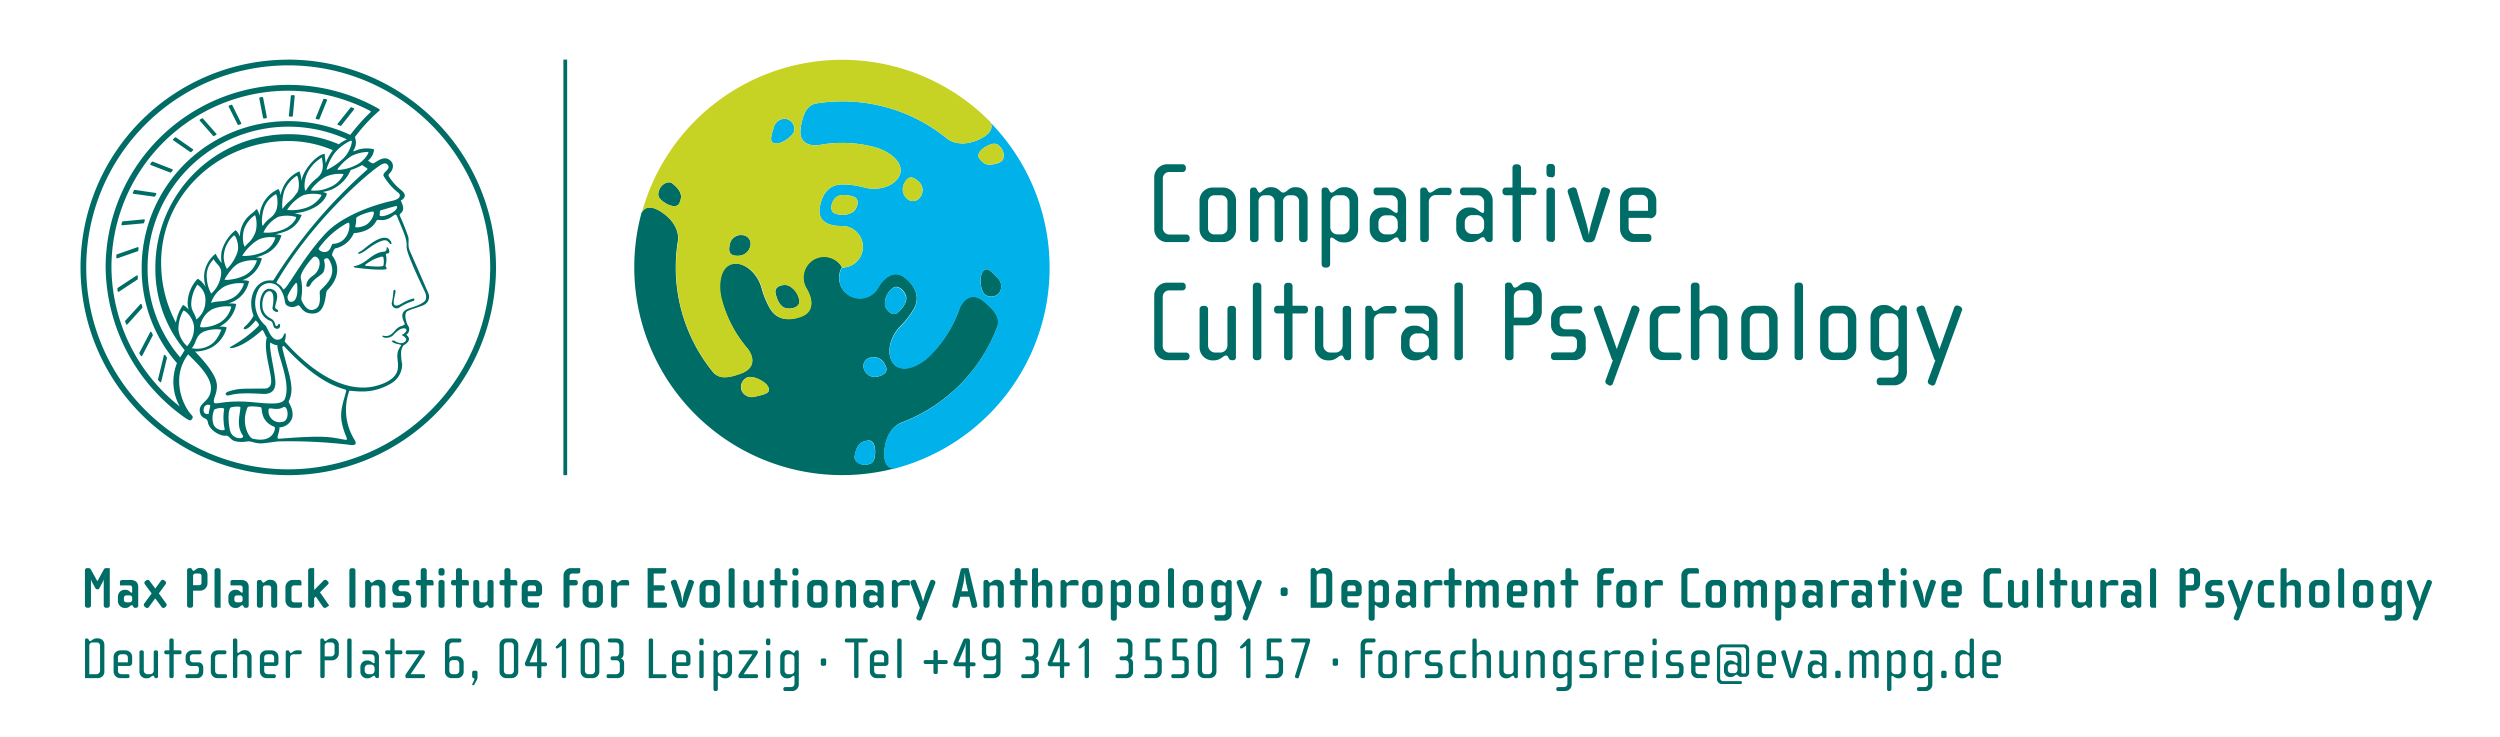<svg xmlns="http://www.w3.org/2000/svg" xmlns:xlink="http://www.w3.org/1999/xlink" viewBox="0 0 511.68 150.93"><defs/><style>.st0{fill:#006c66}</style><g id="en"><path class="st0" d="M242.77 49.55h-3.86a2.64 2.64 0 01-2.67-2.6v-10.7a2.66 2.66 0 012.67-2.63H242c.37-.02.69.26.71.63V34.54c0 .37-.3.67-.68.66h-2.73c-.72.01-1.3.59-1.3 1.3v10a1.35 1.35 0 001.32 1.5h3.46c.37-.02.69.26.71.63v.23a.67.67 0 01-.64.7h-.07zm7.6 0h-2.24a2.63 2.63 0 01-2.62-2.64v-5.94a2.68 2.68 0 012.71-2.59h2.05a2.68 2.68 0 012.71 2.6v5.93a2.62 2.62 0 01-2.6 2.64h-.02zm.86-8.29c0-.7-.56-1.29-1.27-1.3h-1.42a1.3 1.3 0 00-1.29 1.3v5.42c-.01.7.54 1.27 1.23 1.3h1.45c.71 0 1.3-.56 1.3-1.27v-5.45zm15.7 8.3h-.34a.69.69 0 01-.7-.68V41.2a1.26 1.26 0 00-1.23-1.23h-.8a1.23 1.23 0 00-1.25 1.21V48.86a.7.7 0 01-.7.7h-.34a.69.69 0 01-.7-.67V41.21c0-.68-.55-1.23-1.23-1.25h-.8a1.23 1.23 0 00-1.25 1.21V48.86a.7.7 0 01-.7.7h-.34a.69.69 0 01-.7-.67v-9.92a.58.58 0 01.63-.59h.31c.23 0 .37.22.44.33l.22.43c.06.15.2.26.35.28.45 0 .92-1.1 2.17-1.1h.33c.54 0 1.06.2 1.46.56.33.26.54.54.87.54.75 0 1.13-1.1 2.36-1.1h.37a2.33 2.33 0 012.27 2.54v8a.7.7 0 01-.7.7zm8.42.06H275c-1.42 0-1.93-1-2.48-1-.2 0-.28.23-.28.44v5c0 .4-.32.71-.7.71h-.34c-.38 0-.7-.3-.7-.68V38.96a.55.55 0 01.53-.58h.34c.2 0 .38.1.5.26l.3.54c.07.14.2.23.35.24.6 0 1.16-1.1 2.48-1.1h.35a2.61 2.61 0 012.62 2.59v6.1a2.66 2.66 0 01-2.62 2.61zm.87-8.17a1.47 1.47 0 00-1.45-1.49h-1c-.82 0-1.5.65-1.5 1.47V46.51c0 .81.67 1.47 1.48 1.46h1.01c.8 0 1.46-.65 1.46-1.46v-5.06zm11.05 8.1h-.35a.62.62 0 01-.52-.33l-.2-.4a.4.4 0 00-.39-.23c-.59 0-1.08 1-2.5 1h-.35a2.66 2.66 0 01-2.62-2.66v-1.78a2.61 2.61 0 012.53-2.69H283.31c1.32 0 1.9 1.11 2.48 1.11.21 0 .28-.17.28-.4v-1.7a1.4 1.4 0 00-1.55-1.5h-2.69a.66.66 0 01-.7-.67v-.26a.66.66 0 01.7-.66h3.3c1.44 0 2.6 1.14 2.66 2.57v8c.02.3-.21.57-.52.6zm-1.2-4c0-.82-.66-1.48-1.48-1.48h-1c-.81.01-1.47.68-1.46 1.5v.92c0 .82.67 1.48 1.48 1.48h1c.82 0 1.48-.66 1.48-1.48l-.02-.94zm10.34-5.63h-2.57a1.41 1.41 0 00-1.4 1.51v7.43a.7.7 0 01-.7.7H291.38a.68.68 0 01-.7-.66v-9.93a.57.57 0 01.63-.59h.31c.24 0 .38.22.45.33l.21.43c.07.17.24.28.42.28.6 0 1.13-1 2.45-1h1.25a.66.66 0 01.71.66v.26a.66.66 0 01-.7.62v-.04zm8.55 9.6h-.35a.63.63 0 01-.52-.34l-.2-.4a.4.4 0 00-.39-.23c-.59 0-1.08 1-2.49 1h-.36a2.66 2.66 0 01-2.6-2.66v-1.74a2.61 2.61 0 012.52-2.69h.44c1.32 0 1.88 1.11 2.47 1.11.21 0 .28-.17.28-.4v-1.7a1.4 1.4 0 00-1.55-1.5h-2.69a.66.66 0 01-.7-.67v-.26a.66.66 0 01.7-.66h3.32a2.68 2.68 0 012.67 2.57v8a.58.58 0 01-.55.6v-.04zm-1.2-4c0-.83-.66-1.49-1.48-1.49h-1c-.81 0-1.48.66-1.48 1.48v.9c0 .82.67 1.48 1.48 1.48h1c.82 0 1.48-.66 1.48-1.48v-.9zm10-5.64h-2.46v8.98a.7.7 0 01-.7.7h-.33a.69.69 0 01-.7-.67v-8.93h-1.35a.66.66 0 01-.7-.66v-.26a.66.66 0 01.7-.66h1.34v-4.05c0-.39.3-.7.7-.7h.34c.39 0 .7.3.7.7v4.05h2.46c.36-.03.67.24.7.6v.32c0 .36-.28.66-.64.66h-.04l-.02-.08zm3.8-3.63h-.34a.69.69 0 01-.7-.67v-1.33c-.01-.39.3-.7.68-.7H317.55c.4 0 .7.31.7.7v1.3a.7.7 0 01-.68.78l-.02-.08zm0 13.22h-.34a.69.69 0 01-.7-.67V39.1c-.01-.39.3-.7.68-.7H317.55c.4 0 .7.31.7.7v9.77a.7.7 0 01-.68.7l-.02-.09zm11.93-10.15l-3.04 9.54c-.14.43-.54.72-1 .73h-.49c-.45 0-.85-.3-1-.73l-3.06-9.42a1.36 1.36 0 01-.05-.26c0-.3.22-.57.52-.64l.33-.12a.72.72 0 011 .38l1.93 6.67c.24.85.43 1.72.56 2.6.13-.88.32-1.75.56-2.6l1.94-6.67a.7.7 0 011-.38l.33.12c.3.07.52.33.52.64 0 .07 0 .15-.03.22l-.02-.08zm8.18 5.27h-4.34v1.87a1.34 1.34 0 001.53 1.43h2.43c.36-.03.67.24.7.6v.37c.01.36-.28.66-.63.66h-3.23a2.68 2.68 0 01-2.55-2.66v-5.9a2.68 2.68 0 012.71-2.59h2a2.69 2.69 0 012.71 2.6v2.3c.08.69-.42 1.32-1.12 1.4h-.19l-.02-.08zm-.38-3.44c0-.7-.57-1.27-1.27-1.27h-1.44c-.7 0-1.27.57-1.27 1.27v2h4l-.02-2zm-94.54 32.57h-3.85a2.63 2.63 0 01-2.66-2.6V60.43a2.65 2.65 0 012.66-2.58h3.08c.37-.02.69.27.7.64v.28c0 .37-.3.67-.68.66h-2.72c-.7 0-1.29.58-1.3 1.3v9.93a1.35 1.35 0 001.32 1.51h3.45c.37-.02.69.26.71.63v.28a.67.67 0 01-.7.63zm9.64 0h-.36a.6.6 0 01-.5-.33l-.23-.4a.37.37 0 00-.37-.23c-.59 0-1.08 1-2.49 1h-.3a2.65 2.65 0 01-2.62-2.65V63.3a.69.69 0 01.67-.7h.36c.4 0 .71.3.71.7v7.38c0 .81.65 1.47 1.46 1.48h1.02c.82 0 1.48-.66 1.48-1.48V63.3a.69.69 0 01.67-.7h.36c.4 0 .71.3.71.7v9.84a.57.57 0 01-.55.6h-.02zm5.05 0h-.3a.69.69 0 01-.72-.67V58.54a.7.7 0 01.71-.68h.33c.4 0 .7.32.7.71v14.45a.7.7 0 01-.7.7h-.02zm9.56-9.56h-2.45v8.86a.7.7 0 01-.7.7h-.33a.68.68 0 01-.7-.66V64.16h-1.35a.66.66 0 01-.7-.62v-.3c0-.36.3-.66.66-.66H262.82v-4a.69.69 0 01.67-.7h.36c.39 0 .7.3.7.7v4H267c.36-.03.67.24.7.6v.32c.01.36-.28.66-.64.66H267zm9 9.56h-.35a.63.63 0 01-.52-.33l-.2-.4a.37.37 0 00-.38-.23c-.59 0-1.08 1-2.49 1h-.36a2.66 2.66 0 01-2.57-2.62V63.3c0-.39.3-.7.7-.7h.31c.38 0 .7.31.7.7v7.38c0 .82.66 1.48 1.47 1.48h1c.82 0 1.49-.65 1.5-1.47v-7.39a.69.69 0 01.66-.7h.36c.39 0 .7.3.7.7v9.84c.02.3-.2.55-.49.6H276zm9.13-9.56h-2.56a1.4 1.4 0 00-1.4 1.5v7.36a.7.7 0 01-.7.7h-.34a.68.68 0 01-.7-.66V63.17a.57.57 0 01.63-.59h.31c.2.03.36.15.44.33l.22.42c.07.18.24.3.42.3.6 0 1.13-1 2.44-1h1.24c.36-.04.67.23.7.59v.32a.65.65 0 01-.7.62zm8.53 9.56h-.35a.61.61 0 01-.52-.33l-.2-.4a.4.4 0 00-.39-.23c-.59 0-1.08 1-2.49 1h-.35a2.65 2.65 0 01-2.6-2.65v-1.78a2.6 2.6 0 012.51-2.68H289.71c1.32 0 1.88 1.1 2.47 1.1.21 0 .28-.16.28-.4v-1.69a1.38 1.38 0 00-1.55-1.5h-2.68a.66.66 0 01-.7-.66v-.26a.66.66 0 01.7-.66h3.31c1.43 0 2.6 1.13 2.66 2.56v8c.01.3-.21.55-.5.58h-.04zm-1.2-4c0-.82-.66-1.48-1.48-1.48h-1c-.8 0-1.47.65-1.48 1.46v.92c0 .81.65 1.47 1.46 1.48h1.02c.82 0 1.48-.66 1.48-1.48v-.9zm6.25 4h-.33a.69.69 0 01-.7-.67V58.54c-.01-.39.3-.7.68-.7H298.71c.4 0 .7.31.7.7v14.48a.7.7 0 01-.67.7h-.03zm14.07-7.14h-3v6.44a.7.7 0 01-.7.7h-.34a.68.68 0 01-.7-.66V58.4a.55.55 0 01.53-.57h.34c.2 0 .38.1.5.26l.3.54c.07.16.25.26.42.23.56 0 1.13-1.1 2.47-1.1h.35a2.6 2.6 0 012.61 2.58v3.52a2.81 2.81 0 01-2.75 2.72h-.03zm1-5.88c.01-.7-.54-1.28-1.25-1.29H311.13c-.7.01-1.28.58-1.29 1.3V65h2.56c.74 0 1.36-.58 1.41-1.32l-.03-2.99zm8.36 13h-4a.66.66 0 01-.7-.66v-.26c0-.36.3-.66.66-.65h3.66c.8 0 1-.83 1-1.34v-.93a1 1 0 00-1-1h-2a2.29 2.29 0 01-2.3-2.28v-1.55a2.67 2.67 0 012.68-2.45h3a.66.66 0 01.71.66v.26a.66.66 0 01-.7.66h-2.59a1.18 1.18 0 00-1.34 1.2v.86c.02.67.59 1.2 1.26 1.18h1.96a2 2 0 012.11 2.12v1.57a2.37 2.37 0 01-2.42 2.63l.01-.02zm13.42-10.15l-5.43 14.87a.61.61 0 01-1 .35l-.25-.14a.58.58 0 01-.3-.47c-.01-.11 0-.22.04-.33l1.5-4.1c-.14 0-.26-.27-.3-.43l-3.55-9.73a.68.68 0 01-.05-.24c.01-.28.19-.52.45-.6l.37-.15a.65.65 0 01.87.4l3 8.46 3-8.46a.66.66 0 01.85-.42l.35.16c.26.1.43.34.44.61l.03.24-.02-.02zm7.9 10.15h-3.23a2.63 2.63 0 01-2.58-2.68V65.2a2.67 2.67 0 012.68-2.6h2.86a.66.66 0 01.71.65v.26a.66.66 0 01-.7.66h-2.26a1.37 1.37 0 00-1.55 1.52v5c0 1.1.7 1.46 1.57 1.46h2.5a.66.66 0 01.7.65v.26c0 .36-.28.67-.65.67h-.04l-.02-.02zm9.34 0h-.33a.68.68 0 01-.7-.66v-7.4c0-.81-.64-1.47-1.46-1.48h-1.02c-.8-.01-1.47.63-1.48 1.44v7.42a.7.7 0 01-.7.7h-.34a.68.68 0 01-.7-.66V58.54a.69.69 0 01.67-.7h.39c.4 0 .71.3.71.7v4.68c0 .23.07.4.28.4.6 0 1.15-1.1 2.47-1.1h.35a2.61 2.61 0 012.61 2.6v7.9a.7.7 0 01-.7.7h-.03l-.02-.02zm8.41 0h-2.23a2.62 2.62 0 01-2.6-2.63v-5.9a2.67 2.67 0 012.7-2.59h2.05a2.66 2.66 0 012.7 2.6v5.91a2.62 2.62 0 01-2.6 2.63l-.02-.02zm.87-8.27c0-.7-.56-1.28-1.27-1.29h-1.4c-.71 0-1.28.58-1.28 1.3v5.42c-.01.7.54 1.28 1.24 1.3h1.44a1.28 1.28 0 001.32-1.3l-.05-5.43zm6.25 8.27H368a.68.68 0 01-.7-.66v-14.5a.69.69 0 01.67-.7h.36c.39 0 .7.3.7.7v14.48a.7.7 0 01-.68.7l-.02-.02zm9 0h-2.2a2.62 2.62 0 01-2.6-2.63v-5.9a2.67 2.67 0 012.7-2.59h2a2.66 2.66 0 012.7 2.6v5.91c0 1.42-1.13 2.6-2.56 2.63l-.04-.02zm.87-8.27c0-.7-.56-1.28-1.27-1.29h-1.4c-.71 0-1.3.56-1.3 1.27V70.86c-.01.7.54 1.28 1.24 1.3h1.44c.71 0 1.29-.56 1.3-1.27v-5.46zm9.5 13.43h-2.88a.66.66 0 01-.7-.66v-.25a.66.66 0 01.7-.66H387c.75.1 1.44-.41 1.55-1.16.01-.1.02-.18.01-.27V73.2c0-.2-.07-.44-.29-.44-.54 0-1.05 1-2.46 1h-.36a2.66 2.66 0 01-2.6-2.65v-6a2.61 2.61 0 012.53-2.68h.43c1.31 0 1.88 1.11 2.46 1.11.16 0 .3-.1.36-.24l.3-.54a.6.6 0 01.5-.26h.32c.3 0 .55.26.54.56V76.27a2.63 2.63 0 01-2.6 2.6zm.86-13.25c0-.81-.65-1.47-1.46-1.48h-1.03c-.8 0-1.46.67-1.46 1.48v5c0 .8.66 1.46 1.46 1.46h1c.82.01 1.48-.64 1.5-1.45v-5zm13-2.07l-5.43 14.88a.61.61 0 01-1 .35l-.26-.14a.6.6 0 01-.3-.47c0-.11.01-.22.05-.33l1.5-4.1c-.14 0-.26-.27-.3-.43l-3.55-9.73a.7.7 0 010-.24c0-.28.19-.53.45-.6l.37-.15a.65.65 0 01.87.4l3 8.46 3-8.46a.65.65 0 01.84-.42l.36.16c.26.1.43.34.44.61v.24l-.04-.03zM149.35 50.13a2.33 2.33 0 012.62-2h.05a1.78 1.78 0 011.53 2.32 2.52 2.52 0 01-2.37 1.91c-2.1.12-2.05-1.15-1.83-2.23zm-13.16-8.55c1 .63 2.5 1 2.9-.07s.76-2.12-1.42-3.92c-.9-.75-2.32.15-2.73 1.25s-.33 1.73 1.25 2.74zm67.94 15.28c-1.73-1.92-2.3-2.16-3-1.22s-.49 3.92.45 4.62c.93.72 2.26.54 2.98-.38l.02-.04c.6-.97.42-2.23-.45-2.98zm.05 9.9a33.86 33.86 0 01-19.8 19.78s-3 1.06-3.35 5.75c-.29 4.1 2.25 3.53 2.25 3.53a42.55 42.55 0 01-52-52.19s.77-2.48 4.18-.18c3.9 2.63 3.3 5.77 3.3 5.77a33.87 33.87 0 007.25 27.04c1 1 2.3 1.42 5.63.18 4.17-1.55 1.44-5 1.44-5-2.6-3-4.48-6.56-5.47-10.4-.6-2.28-.49-6.34 2.12-7 2.27-.6 5.24 1.6 6.16 5 .4 1.48.99 2.9 1.77 4.23 1.2 1.93 3.3 2.6 6.24 1.52s2.31-3.78 1.12-5.78a4.28 4.28 0 011.53-5.93 4.23 4.23 0 015.77 1.58l.01.01a4.21 4.21 0 001.48 5.77l.03.02a4.27 4.27 0 005.84-1.53l.06-.1c1.14-2 3.27-3.85 5.57-1.93s2.88 4.17 1.8 6.16a16.65 16.65 0 01-2.79 3.66c-2.52 2.52-2.93 6.18-1.29 7.86 1.9 1.92 5.47 0 7.13-1.67a25.5 25.5 0 006.28-9.94s1.61-4.08 5-1.25c2.83 2.33 3.11 3.66 2.75 5.03zm-47 12.41c-.46-1.08-3.14-2.39-4.22-1.93a2.13 2.13 0 00-1.13 2.8 2.3 2.3 0 002.8 1.11c2.56-.53 3.05-.9 2.6-1.98h-.05zm21.95 13.48c.05-1.18-.35-2.68-1.5-2.48s-2.22.4-2.7 3.2c-.19 1.14 1.3 1.92 2.46 1.73s1.63-.58 1.74-2.45zm1.82-18.37a2.5 2.5 0 00-2.82-1.09 1.77 1.77 0 00-1.25 2.48 2.36 2.36 0 003.07 1.32h.02c1.02-.34 2.16-.95.95-2.7h.03zm2.86-10.34c.9-.82 1.91-2.13 1.66-3.25s-1.59-2.5-2.66-1.8a4 4 0 00-1.68 3.55c.26 1.12 1.6 2.47 2.65 1.5h.03zm-23.08-.9c1.1.34 3-.1 2.9-1.4-.16-1.38-1.02-2.59-2.27-3.2-1.09-.34-2.93.15-2.62 1.54.23 1.2.86 2.72 1.96 3.06h.03z"/><path d="M202.51 24.73s1.77 1.91-1.92 3.71c-4.23 2.06-6.65 0-6.66 0a33.87 33.87 0 00-27.03-7.24c-1.37.37-2.38 1.28-3 4.8-.75 4.37 3.6 3.72 3.6 3.72 3.9-.76 7.92-.6 11.74.47 2.27.61 5.72 2.74 5 5.34-.63 2.26-4 3.73-7.45 2.81-1.48-.4-3.02-.6-4.56-.59-2.27.07-3.9 1.56-4.44 4.65s2.12 3.9 4.45 3.85a4.29 4.29 0 014.37 4.21v.1a4.23 4.23 0 01-4.25 4.2 4.22 4.22 0 001.5 5.8 4.27 4.27 0 005.84-1.54l.06-.1c1.14-2 3.27-3.85 5.57-1.93s2.88 4.17 1.8 6.16a16.65 16.65 0 01-2.79 3.66c-2.52 2.52-2.93 6.18-1.29 7.86 1.9 1.92 5.47 0 7.13-1.67a25.5 25.5 0 006.28-9.94s1.61-4.08 5-1.25c2.74 2.27 3 3.6 2.66 5a33.86 33.86 0 01-19.8 19.8s-3 1-3.35 5.74c-.29 4.1 2.25 3.53 2.25 3.53a42.51 42.51 0 0019.21-71.09l.08-.06zM174.7 43.3c-1.15.77-2.61.9-3.89.35-1.16-.58-.6-2.43.23-3.2s2.5-.56 3.64-.2c1.37.43.87 2.27.02 3.05zm13.6-2.9a1.76 1.76 0 01-2.76.16c-.81-.78-1-2-.48-3 .94-1.9 2-1.24 2.83-.49a2.33 2.33 0 01.41 3.33zm13.58-10.45c1.66-.86 2.25-.62 3 .3s.82 2.57-.28 3c-2.64 1-3.36.17-4.1-.74s.34-2 1.38-2.56zm2.7 29.91a2.12 2.12 0 01-2.97.45l-.04-.03c-.94-.7-1.15-3.68-.45-4.62s1.28-.7 3 1.22c.87.75 1.06 2.01.45 2.98zM174.9 93.38c.47-2.79 1.52-3 2.68-3.19s1.56 1.3 1.51 2.48c-.08 1.87-.59 2.25-1.74 2.45s-2.65-.6-2.45-1.76v.02zm5-16.38c1.06-.33 2.17-.94 1-2.7a2.5 2.5 0 00-2.78-1.1 1.77 1.77 0 00-1.25 2.47 2.36 2.36 0 003.05 1.31l-.02.02zm3.85-13c.9-.82 1.91-2.13 1.66-3.25s-1.59-2.5-2.66-1.8a4 4 0 00-1.63 3.5c.26 1.11 1.6 2.46 2.65 1.5l-.02.05zm-25.4-37.84c-.8 2.46-.72 3.07.44 3.21s3.64-1.53 3.78-2.69a2.11 2.11 0 00-1.82-2.36h-.03a2.32 2.32 0 00-2.37 1.84z" fill="#00b1ea"/><path d="M187.88 37.07a2.33 2.33 0 01.47 3.26l-.06.07a1.76 1.76 0 01-2.76.16c-.81-.78-1-2-.48-3 .94-1.9 2.02-1.24 2.83-.49zM153 77.24a2.13 2.13 0 00-1.13 2.8 2.3 2.3 0 002.8 1.11c2.52-.53 3-.9 2.55-2s-3.09-2.37-4.22-1.9zm51.86-47c-.74-.9-1.33-1.15-3-.29-1 .55-2.14 1.64-1.39 2.55s1.46 1.71 4.1.73c1.11-.37 1.04-2.09.3-2.99zm-4.27-1.8c-4.23 2.06-6.65 0-6.66 0a33.87 33.87 0 00-27.03-7.24c-1.37.37-2.38 1.28-3 4.8-.75 4.37 3.6 3.72 3.6 3.72 3.9-.76 7.92-.6 11.74.47 2.27.61 5.72 2.74 5 5.34-.63 2.26-4 3.73-7.45 2.81-1.48-.4-3.02-.6-4.56-.59-2.27.07-3.9 1.56-4.44 4.65s2.12 3.9 4.45 3.85a4.29 4.29 0 014.37 4.21v.1a4.23 4.23 0 01-4.25 4.2 4.23 4.23 0 00-5.77-1.6l-.02.01a4.28 4.28 0 00-1.45 5.88l.01.02c1.2 2 1.7 4.75-1.12 5.78s-5.05.41-6.24-1.52A16.7 16.7 0 01156 59.1c-.92-3.45-3.89-5.64-6.16-5-2.6.68-2.73 4.74-2.12 7a25.57 25.57 0 005.41 10.37s2.73 3.43-1.44 5c-3.33 1.24-4.62.82-5.63-.18a33.87 33.87 0 01-7.25-27.04s.6-3.14-3.3-5.77c-3.4-2.3-4.18.18-4.18.18a42.51 42.51 0 0171.17-18.9s1.78 1.9-1.9 3.7zm-62.92 9.15c-.9-.75-2.32.15-2.73 1.25s-.33 1.73 1.25 2.74c1 .63 2.5 1 2.9-.07s.76-2.12-1.42-3.92zm14.35 10.52a2.33 2.33 0 00-2.66 1.94v.06c-.26 1.08-.29 2.35 1.82 2.21a2.52 2.52 0 002.37-1.9 1.78 1.78 0 00-1.53-2.3zm6.78-18.74c1.17.15 3.64-1.53 3.78-2.69a2.11 2.11 0 00-1.82-2.37h-.03a2.31 2.31 0 00-2.37 1.85c-.8 2.46-.72 3.07.44 3.21zm4.8 32.27c-.16-1.38-1.02-2.59-2.27-3.2-1.09-.34-2.93.15-2.62 1.54.26 1.2.9 2.72 2 3.06s2.96-.1 2.88-1.4zm7.43-21.2c-.84.78-1.39 2.63-.23 3.21 1.27.55 2.74.42 3.9-.35.84-.78 1.34-2.62 0-3-1.18-.44-2.83-.64-3.67.14z" fill="#c6d325"/><path class="st0" d="M115.31 12.2h.77v85.04h-.77zM59 12.21a42.52 42.52 0 1042.52 42.52A42.57 42.57 0 0059 12.2zm0 83.85a41.34 41.34 0 1141.33-41.35v.01A41.38 41.38 0 0159 96.06zm24.94-44.58c-.58-1.24-.18-2-.36-2.94a45.32 45.32 0 00-1.74-4.37c-.3-.7 1.52-.53.18-3.1 0-.08 1.87-.79 0-2.24a10.5 10.5 0 01-2.4-2.7.41.41 0 010-.52c1.07-1 1.1-2.34-.08-3-.84-.5-1.8 0-2.7.6-.3.18-.45.3-.75.17a5.7 5.7 0 01-.76-.52 3.27 3.27 0 001.23-2.29 5.87 5.87 0 00-4.1.4l-.17-.1c.6-.82.72-1.88.34-2.8a33.32 33.32 0 015-5.4c.11-.12.15-.24-.06-.37l-.43-.25a37.41 37.41 0 00-55.52 32.67 38.2 38.2 0 0016 30.61c.35.26.73.49 1.12.66.15.08.33.05.44-.08l.14-.19c.09-.1.13-.21.13-.34 0-.28-.39-.52-.85-1.2a11.2 11.2 0 01-1.93-6.14c-.02-2 .63-3.94 1.84-5.52 1.5 1.55 4.74 4.41 4.67 7-.08 2.92-2.8 2.78-2.22 5 .37 1.37 1.4.81 1.57 1.85.31 1.8 2.74 3 3.8 2.8.25 0 .47.17 1 .7.72.72 2.5.62 3.3.48s1.68.55 3.25.37c2-.2 2.46-.36 3.3-.38 4.87-.1 9.76.14 14.6.73 1 .14 1.25-.28.82-1a11.56 11.56 0 01-1.1-10.1c2 .14 4.92.7 8.76-1.62a4.53 4.53 0 002.05-3.85 9.7 9.7 0 01-.19-2.73c.3-1.1.5-1.08.82-1.3 1.47-1 .41-1.85.18-1.93a1.33 1.33 0 00.42-1.86c-.26-.28-1.06-2.52-.14-3s2.12-.72 3.26-1.22a1.85 1.85 0 001.03-2.4l-.03-.06c-.63-1.47-3.62-8.33-3.72-8.52zM42.7 84.75c-.29 0-1.2.1-1-1.12.12-.74.93-1 1.34-.63-.09.58-.28 1.14-.34 1.75zm35.23-51c.48-.3 1-.43 1.31-.13 1.06 1-1.16 1.64-.7 2.44.78 1.31 1.8 2.47 3 3.41.5.4.57 1.25-1.34 1.65s-9.57 2.41-13.6 6.7c-5 5.34-8.27 12.27-8.7 11.32s-1.46-1.12-1.3-1.39c7.28-12.5 18.65-22.33 21.33-24zm3.32 8.78c-.4 1.2-3.7 2.25-3.55 1.42.07-.38 0-.88.26-.92s1.4-.43 3-.84c.18-.06.4.04.3.33v.01zM72.9 44.7c-.09-.49 3.45-1.68 3.58-1.33.22.65-.73 2.4-1.92 2.83-1.35.5-1.9.35-1.86.16.16-.54.23-1.1.2-1.67v.01zm-8.22 18.46c-1.63 1-2.52-.9-2.75-1.25a1.57 1.57 0 01-.2-1.28c.17-1.26.11-2.53-.18-3.77-.16-1.07 2-3.73 2.55-4.19s1.27.24 1.32 1a3.2 3.2 0 01-1.6 2.91c-1.05.78-1.25 1.8-1.05 2.07.08.1.55.11.76-.33.63-1.35 2.43-2 2.72-2.73.27-.72.3-1.52.08-2.26 0-.4.35-.5.65-.46s.55.57.75 1.08c1.16 3-1.77 4.88-2.24 5.6-.22.36.45 2.83-.8 3.61zm2.46-11.79c-.87.6-2.13-.2-1.88-.57a17.62 17.62 0 014.65-4.46c1.4-.87 1.54-.93 1.61-.44a4.18 4.18 0 01-1.06 3c-.61.63-1.45 1-2.34 1-.33.15-.32 1.01-.98 1.47zm-7.8 10.38c-.4-.09-.55-.88-.47-1.18.42-.94.97-1.82 1.62-2.6.1-.14.3 0 .31.13.22 1.65 0 3.97-1.47 3.65h.01zm13-30a7.51 7.51 0 013-.65c.33 0-.74 1.95-2.65 2.77a8.54 8.54 0 01-3.6.91c-.2-.15 1.71-2.35 3.27-3.06l-.02.03zm-33.7 31.66c-.32-.42-.72-.76-1.19-1A9.13 9.13 0 0036 66.03a25.8 25.8 0 01-3-11.3c-.59-14.34 11.42-25.87 26.07-25.87 3.12.02 6.2.66 9.06 1.88-.62.82-1.12 1.73-1.49 2.7 0-.78-.22-1.39-.16-1.87 0-.3-2.08.35-3.95 3.34-.4.67-.7 1.4-.88 2.16.03-.69-.1-1.37-.38-2a6.52 6.52 0 00-3.44 3.55c-.19.45-.34.91-.45 1.4 0-.47-.13-.93-.36-1.33a6.42 6.42 0 00-3.89 5.5c-.2-.94-.56-1.5-.68-1.36-.77 1-2.28 1.41-3.09 3.9a5.8 5.8 0 00-.27 1.7c-.33-.85-.8-1.33-.9-1.3a8.28 8.28 0 00-2.85 4.4c-.12.77-.11 1.56.04 2.33-.48-.6-.9-1.24-1.25-1.93a6.16 6.16 0 00-2.35 4.34c-.02.83.08 1.67.3 2.47-.65-1.17-1.56-1.72-1.66-1.65a7.46 7.46 0 00-2 4.47c-.05.63.01 1.25.2 1.85zm30-32.26c1.14-1.37 3.1-2.47 3.32-2.33s-.33 2.25-1.59 3.5a12.8 12.8 0 01-3.48 2.45c-.23 0 .7-2.39 1.74-3.62zm-3.75 5.28c-.92.7-1.7 1.57-2.28 2.57-.22.36-.76-2 .7-4.3a7.73 7.73 0 012.62-2.48c-.13.56.86 2.64-1.04 4.21zm-4.1 3c-1.37 2-1.45 1.34-3 3.34-.1-1.28.04-2.57.43-3.8a6.67 6.67 0 012.52-3c.27-.04.8 2.37.05 3.5v-.04zm-4.49 4.08c-.7 1.23-1.34 1-2.5 2.7-.14.2-.45-1.45.25-3.66a5.28 5.28 0 012.4-2.8c.26-.03.7 2.34-.15 3.8v-.04zm-4.16 4.35c-.72 1.56-1.18 1.61-2 2.6-.15.15-.77-1.5-.17-3.58a6 6 0 012.17-2.82c.16-.2.75 2.16 0 3.8zm-3.4 2.68c0 .41-.06.82-.19 1.21a8.91 8.91 0 01-2.1 3.3 5.36 5.36 0 01-.66-2.38 6.06 6.06 0 012.1-4.5c.3 0 .84 1.3.84 2.4l.01-.03zm-3.46 5.18a6.14 6.14 0 01-2.05 4.38c-.52-.94-.83-2-.89-3.07a4.7 4.7 0 011.43-4c.21.83 1.52 1.38 1.5 2.71l.01-.02zm-4.89 2.54c1.1.73 1.74 2 1.65 3.31a4.71 4.71 0 01-1.84 3.82c-.39-1.45-1.06-1.76-1.06-3.22a7.53 7.53 0 011.24-3.89l.01-.02zm2.95 5.08a7.76 7.76 0 014-.6 5.14 5.14 0 01-2.39 3.32c-1.8 1-3.84 1.06-4 .83a4.9 4.9 0 012.38-3.53l.01-.02zm-.14-1.37a6 6 0 012.86-3.39 7.6 7.6 0 013.8-.59c.22.1-.69 2.26-2.36 3.06-1.88.91-2.62.4-4.3.94v-.02zm2.78-4.78c.07-.18 1.42-2.6 3-3.35a7.26 7.26 0 013.6-.54 5.1 5.1 0 01-2.52 3.08c-1.78.9-4.17 1.02-4.09.83l.01-.02zm3.61-4.84a9.44 9.44 0 013.38-3.34 6.14 6.14 0 013.4-.4 4.65 4.65 0 01-2.6 3 9.4 9.4 0 01-4.19.76l.01-.02zm4.33-4.78a6.8 6.8 0 013-3.18 6.73 6.73 0 013.6 0c.38 0-.54 1.84-2.69 2.63-1.24.5-2.58.69-3.92.57l.01-.02zm4.86-4.62a8.3 8.3 0 013.3-3 7.21 7.21 0 013.7-.09c.21.1-1.12 2.06-3.14 2.67a9.14 9.14 0 01-3.87.44l.01-.02zm4.91-4c-.2-.15 1.73-2.32 3.3-2.92a7.12 7.12 0 013.35-.4 5.34 5.34 0 01-2.87 2.71 7.5 7.5 0 01-3.79.65l.01-.04zM36.81 83.21a36.67 36.67 0 01-14-28.49 36.18 36.18 0 0153-32 .16.16 0 010 .27 38.84 38.84 0 00-4.12 4.62A30 30 0 0029 54.8a29.26 29.26 0 007.22 19.52 10.35 10.35 0 00.59 8.9zm.06-10.06a28 28 0 01-6.66-18.44 28.83 28.83 0 0140.8-26.18 7.6 7.6 0 00-1.66 1 25.76 25.76 0 00-10.33-2.06 27.24 27.24 0 00-27.22 27.2 26 26 0 006 17l-.93 1.48zm1.43-2.29a5.5 5.5 0 01-1.78-3.38v-.24a7.57 7.57 0 011-3.65c.2-.19 2.16 1.34 2.2 3.53a5.79 5.79 0 01-1.42 3.74zm3.25-2.92c1.2-.5 2.5-.66 3.77-.46-.13.1-.75 2.37-2.5 3.25-1.09.6-2.35.8-3.57.53.95-1 .75-2.55 2.3-3.29v-.03zm2.11 18.81c-.28-.97-.2-2 .21-2.93.7-.34 2-.48 2-.07A11.3 11.3 0 0046 87.9c-.12.34-1.86.2-2.33-1.1v-.04zm.12-4.47c-.14-.8.63-1.58.62-3.33 0-2.15-2.67-5.1-4.47-7 1.11-.01 2.2-.27 3.2-.74a6.44 6.44 0 003.27-4.2c-.49-.15-1-.2-1.52-.15l.3-.15a6.32 6.32 0 003.17-4.5 6.74 6.74 0 00-1.6-.1l.78-.3a5.85 5.85 0 003.44-4.28 4.97 4.97 0 00-1.4-.17 6.2 6.2 0 004.02-4.5 4.56 4.56 0 00-1.3-.15 9.78 9.78 0 001.84-.64 5.9 5.9 0 003.47-3.89c-.38-.13-.79-.21-1.2-.23.6-.13 1.19-.3 1.76-.5a5.64 5.64 0 003.6-3.49c-.36 0-.86-.2-1.5-.32.9-.06 1.79-.24 2.64-.54 2.9-1 3.91-2.72 4-3.48a2.33 2.33 0 00-.9-.32 9.1 9.1 0 001.86-.5 7.67 7.67 0 003.92-4 13.34 13.34 0 002.35-1.02c.13.1.34.25.66.45s.55.33.35.5A102.8 102.8 0 0056 57.3c-.08.13-.24.11-.5.1-3.22-.22-5 3.61-3.6 7.21a7.84 7.84 0 01-1.83 2.26c-.1.1-.42.55.1.5.75-.06 1.72-1.27 2.17-1.8.2.23.9.82.56 1.15a25.39 25.39 0 01-5.65 4.23c-1 .5 1.7.85 6.36-3.36.28-.25.6 1 1 1.5-.8 2.63 1.17 7.73.86 9.33-.04.6-.54 1.08-1.15 1.1-4.6.08-5.07-.13-7.42.56-1.09.33-.8 1 0 .83s1.85-.6 6.85-.29c1.22.07 2.61-.25 2.62-2.3 0-1.88-1.48-7.46-1-8.22.4.32.88.52 1.4.56-.07 1.82 2.85 7.7 1.55 10.94-.48 1.2-2.6 1.11-6.25.75-6.15-.63-8.15.71-8.28-.03v-.03zm14.22 4a2.27 2.27 0 01-3-2.58c.24-.37 1.76.41 2.95-.35.94-.57 1.44 2.51.05 2.95v-.02zm-10.93 1.78c-.34-1.49-.47-4.07.14-4.65.13-.1 2-.38 2 0-.15 1.78-.86 3.76.5 5.74.42.8-2.19.91-2.64-1.09zm4.6 1.7c-.66-.16-2.44-3-1-6.39.14-.35 2.37-.13 2.74 0s-.3 2.78 2.76 4c.33.06-.04 3.5-4.5 2.4zm19.12-9.46c-1 3.58-1.55 5 0 8.9.21.51.36.9-.09.82-3.13-.54-3.8-1-13.63-.22-.7.06.23-1.37.12-2.34a2.8 2.8 0 002.63-2c.37-1.77-.86-3.07-.73-3.32 1.4-2.72-.09-5.73-1.27-10.77-.1-.48.16-.68.37-.46 6.31 6.83 10.33 8.2 12.51 8.83.21.12.17.32.1.56zm16.14-18.66c-1.32 1.17-3.34 1.26-4.16 2-.43.4-.62 1-.16 2.1.26.62.45.7-.46 1-1.47.38-1.67 2.31-3.54 2-.75-.15-.2.33.06.35.68.14 1.38-.06 1.87-.55.41-.48.9-.89 1.45-1.2.6-.23 1.2-.2 1.2.23s-.74.88-1 1c.38.2 1.55.8.55 1.47-.78.53-1.85-.2-2-.29s-.68-.07-.53.11c.58.7 2.13.52 1.85.9-1.43 1.92-.26 3.04-.7 5s-3.13 3-5.19 3.4c-7.04 1.22-13.92-4.76-17.93-9.3.36-.86.32-2 0-1.58s-.29 1-1.12 1.21c-1.62.41-2.3-2.39-2.8-2.88a6 6 0 01-1.57-7 2.59 2.59 0 014.61-.46c1.22 1.8.66 2.82 1.35 3.36a2 2 0 002.21 0c.74-.2.68 1.75 3.21 1.66 2.72-.09 2.41-4.32 2.8-4.7 3.48-3.4 1.7-6.43 1.07-7.14-.17-.18.38-1.43.6-1.48a5.33 5.33 0 003.82-3.14s3.4-.06 4.61-2.5c.32-.66 1.32.62 3.6-1.16a.36.36 0 01.6.13c1.45 3.58 2.06 4.56 2 6.4-.09 1.32 3.53 8.68 3.8 9.32s.24 1.44-.1 1.74zm-8.18-13c-2 .07-4.28 2.5-5 2.83s-.5.58 0 .41c1-.36 2.4-1.86 4.33-2.56 1.53-.56 1.43.7 2 .63.2 0-.19-1.32-1.33-1.28v-.03zm.45 1.94c-.17 0 .17.88-.69.94-1.86.11-3.34 1.87-4.47 2.4-.48.26-1 .45-1.54.57-.15 0-.09.23 0 .25 4.75.63 6.57.46 6.61.3.08-.34-.27-.5-.19-.7.21-.73.23-1.5.06-2.23-.09-.32.7-.1.7-.55.03-.2-.2-1.02-.48-.95v-.03zm-.73 3.75c-.09.37-2.2.2-3.37.1-.27 0-.73-.07.15-.59a8.48 8.48 0 012.88-1.32c.16-.03.31.06.35.22v.02c.11.53.1 1.07 0 1.6v-.03zm6.2 6.75a9 9 0 00-2.38 1c-.32.2-1.8 1.11-1.7-.33 0-.5.37-1.77.36-2.12 0-.52-.43-.3-.44 0-.04.75-.14 1.5-.3 2.23a1 1 0 001.48 1.11c.9-.6 1.9-1.06 2.92-1.38.26-.09.3-.47.05-.48v-.03zM57.17 66.3c-.28-.1-.2.47-.59.41s-.08-.53-.72-1.22c-.33-.34-1.13-.48-1.73-1.44-1-1.5-.14-4.88 1.25-4.4.76.27.63 2.06.4 3.27-.14.74 1 1.11 1.12.85.18-.44-.42-.39-.56-.79-.22-.62 1.42-3.12-.72-3.79-1.55-.52-2.58 1.44-2.39 3.61.06 1.28.87 2.4 2.07 2.85.94.34.23 1.63 1.5 1.64.55 0 .67-.88.37-.99zm12.46-40.57c.06.05.14.05.2 0l2.63-3.33a.18.18 0 00-.05-.25h-.02l-.45-.19a.2.2 0 00-.19.05l-2.63 3.3a.16.16 0 00.07.26l.44.16zm-4.89-1.36l.46.1c.08.01.16-.03.18-.1l1.55-3.82a.17.17 0 00-.12-.23l-.5-.1a.09.09 0 00-.12.05l-1.57 3.88a.16.16 0 00.12.22zm-5.43-.5h.46c.1 0 .17-.07.17-.16l.38-4.05a.16.16 0 00-.14-.18h-.49a.16.16 0 00-.16.15l-.4 4.03a.16.16 0 00.18.2zm-5.28.4l.45-.08c.1-.01.16-.1.14-.2l-.77-4a.16.16 0 00-.18-.13l-.47.07a.16.16 0 00-.13.19l.77 4c.03.08.1.13.2.12v.02zm-5.39 1.22c.04.08.13.11.2.08l.43-.15a.17.17 0 00.1-.22l-1.83-3.68a.16.16 0 00-.2-.08l-.44.16a.16.16 0 00-.09.23l1.83 3.66zm-5 2.33c.06.05.15.05.2 0l.41-.22a.17.17 0 000-.26l-2.73-3.1a.17.17 0 00-.2 0l-.4.23a.17.17 0 000 .26l2.72 3.1zm-4.72 3.3c.06.03.14.03.2 0l.36-.32a.16.16 0 000-.26l-3.45-2.4a.17.17 0 00-.2 0l-.37.32a.16.16 0 000 .25l3.46 2.4zm-4.09 4.2c.07.02.15 0 .2-.06l.3-.37a.16.16 0 00-.07-.26l-4-1.55a.18.18 0 00-.19.05l-.3.4a.16.16 0 00.08.24l3.98 1.54zm-7.5 4.34l4.25.6c.07 0 .14-.03.17-.09l.24-.44a.17.17 0 00-.13-.24l-4.28-.63a.15.15 0 00-.17.1l-.2.42a.17.17 0 00.01.24c.03.03.07.04.1.04zM25 46.11l4.35-.4c.07-.02.12-.07.14-.13l.15-.47a.17.17 0 00-.17-.22l-4.34.42a.17.17 0 00-.15.12l-.12.48a.16.16 0 00.14.2zm3.3 5.17l.06-.5a.17.17 0 00-.22-.19l-4.23 1.48a.15.15 0 00-.1.14v.5a.16.16 0 00.21.16l4.2-1.46a.16.16 0 00.08-.13zm-.1 5.78v-.53a.17.17 0 00-.27-.13l-3.83 2.52a.17.17 0 00-.07.16c0 .17 0 .34.07.51a.16.16 0 00.25.11l3.8-2.5a.13.13 0 00.04-.14zm.93 5.8c0-.17-.09-.35-.13-.53a.16.16 0 00-.28-.07l-3.1 3.4a.18.18 0 000 .17l.18.5a.17.17 0 00.28.05L29.13 63a.18.18 0 000-.13zm1.6 5.13l-2.2 4.2a.15.15 0 000 .15l.28.46a.17.17 0 00.3 0l2.16-4.14a.14.14 0 000-.15l-.25-.5a.16.16 0 00-.2-.1.16.16 0 00-.07.05l-.02.03zm3.1 4.7a.17.17 0 00-.3.06l-1.18 4.86a.17.17 0 000 .15l.37.42c.06.07.16.08.23.02a.16.16 0 00.05-.09l1.16-4.8a.17.17 0 000-.14l-.34-.48z"/><g><path class="st0" d="M21.99 124.4h-.28a.48.48 0 01-.48-.49v-5.36s-.06.3-.25.65l-.77 1.41h-.32c-.2 0-.32-.14-.38-.25l-.64-1.16c-.2-.35-.25-.65-.25-.65v5.36c0 .27-.22.48-.48.48h-.28a.48.48 0 01-.48-.48v-7.13c0-.28.15-.5.44-.5h.36c.19 0 .33.11.43.3l1.32 2.39 1.31-2.4c.1-.18.24-.29.44-.29h.79v7.63c0 .27-.22.48-.48.48zM27.86 124.4h-.41l-.29-.43a.24.24 0 00-.22-.1c-.3 0-.5.56-1.24.56h-.17c-.84 0-1.4-.7-1.4-1.47v-.79c0-.77.56-1.45 1.4-1.45h.17c.74 0 .95.59 1.25.59.08 0 .1-.1.1-.2v-.83c0-.25-.2-.47-.48-.47h-2.01v-.74c0-.22.2-.36.47-.36h1.72c1.08 0 1.54.62 1.54 1.4v3.84c0 .16-.1.44-.43.44zm-.8-2.02a.51.51 0 00-.52-.52h-.66a.51.51 0 00-.52.52v.4c0 .28.23.5.52.5h.66c.28 0 .51-.22.51-.5v-.4zM33.93 124.17l-.22.17c-.2.15-.49.11-.63-.1l-1.31-1.78-1.3 1.79a.44.44 0 01-.63.1c-.2-.16-.4-.27-.4-.56 0-.08.01-.17.07-.25l1.53-2.08-1.4-1.9c-.14-.2-.1-.5.1-.64l.23-.15c.2-.15.48-.11.63.1l1.18 1.59 1.17-1.6c.14-.21.43-.24.63-.1l.22.16c.2.15.24.44.1.64l-1.39 1.9 1.52 2.08a.4.4 0 01.08.25.5.5 0 01-.18.38zM40.97 120.89h-1.45v3.02c0 .27-.21.48-.48.48h-.27a.48.48 0 01-.48-.48v-7.16c0-.26.16-.47.44-.47h.4l.3.45c.06.08.13.1.19.1.28 0 .55-.58 1.27-.58h.23c.86 0 1.35.68 1.35 1.46v1.68c0 .83-.67 1.5-1.5 1.5zm.27-3.02a.48.48 0 00-.48-.48H40a.48.48 0 00-.48.48v1.91h1.24c.26 0 .48-.21.48-.47v-1.44zM44.4 124.4a.48.48 0 01-.49-.49v-7.15c0-.26.22-.47.48-.47h.28c.26 0 .48.21.48.47v7.63h-.76zM50.46 124.4h-.4l-.3-.43a.24.24 0 00-.2-.1c-.3 0-.51.56-1.26.56h-.16c-.84 0-1.4-.7-1.4-1.47v-.79c0-.77.56-1.45 1.4-1.45h.16c.75 0 .95.59 1.25.59.09 0 .11-.1.11-.2v-.83c0-.25-.2-.47-.48-.47h-2.01v-.74c0-.22.2-.36.46-.36h1.73c1.08 0 1.54.62 1.54 1.4v3.84c0 .16-.11.44-.44.44zm-.8-2.02a.51.51 0 00-.51-.52h-.66a.51.51 0 00-.52.52v.4c0 .28.23.5.52.5h.66c.28 0 .51-.22.51-.5v-.4zM56.26 124.4h-.28a.48.48 0 01-.48-.49v-3.58a.51.51 0 00-.51-.52h-.66a.51.51 0 00-.52.52v3.58c0 .27-.21.48-.48.48h-.27a.48.48 0 01-.48-.48v-4.76c0-.17.1-.44.43-.44h.4l.3.43c.07.08.14.12.2.12.26 0 .61-.59 1.32-.59h.18c.85 0 1.33.69 1.33 1.45v3.8c0 .25-.22.47-.48.47zM61.35 124.4h-1.43a1.5 1.5 0 01-1.5-1.5v-2.7c0-.82.67-1.5 1.5-1.5h1.3c.26 0 .48.17.48.44v.67h-1.5c-.3 0-.54.24-.54.54v2.4c0 .3.24.54.54.54h1.63v.67c0 .26-.22.43-.48.43zM66.77 124.34a.5.5 0 01-.67-.12l-1.47-2.12-.33.32v1.5c0 .25-.21.47-.48.47h-.27a.48.48 0 01-.48-.48v-7.14c0-.26.21-.49.48-.49h.75v4.48l1.94-1.95c.2-.19.48-.19.68 0l.2.2c.2.19.17.43-.02.62l-1.61 1.6 1.88 2.7-.6.41zM72.27 124.4h-.28a.48.48 0 01-.48-.49v-7.15c0-.26.22-.47.48-.47h.28c.26 0 .48.21.48.47v7.15c0 .27-.22.48-.48.48zM78.41 124.4h-.27a.48.48 0 01-.48-.49v-3.58a.51.51 0 00-.52-.52h-.66a.51.51 0 00-.51.52v3.58c0 .27-.22.48-.48.48h-.28a.48.48 0 01-.48-.48v-4.76c0-.17.1-.44.43-.44h.41l.3.43c.06.08.13.12.2.12.26 0 .6-.59 1.31-.59h.18c.85 0 1.33.69 1.33 1.45v3.8c0 .25-.21.47-.48.47zM82.66 124.4h-1.82c-.27 0-.48-.18-.48-.44v-.67h2.03c.34 0 .54-.3.54-.6 0-.33-.17-.69-.54-.69h-.74c-.79 0-1.36-.54-1.36-1.34v-.46c0-.82.67-1.5 1.5-1.5h1.56c.26 0 .46.17.46.44v.67h-1.75c-.34 0-.52.3-.52.61 0 .3.16.6.52.6h.76c.83 0 1.35.58 1.35 1.4v.47c0 .83-.68 1.5-1.5 1.5zM87.34 119.81v4.1c0 .27-.22.48-.48.48h-.27a.48.48 0 01-.48-.48v-4.1h-.53c-.27 0-.48-.17-.48-.43v-.24c0-.27.21-.43.48-.43h.53v-1.95c0-.26.21-.48.48-.48h.27c.27 0 .48.22.48.48v1.95h.92c.27 0 .48.16.48.43v.67h-1.4zM90.5 117.8h-.27a.48.48 0 01-.48-.47v-.57c0-.26.22-.48.48-.48h.28c.26 0 .48.22.48.48v.57c0 .26-.22.48-.48.48zm0 6.6h-.27a.48.48 0 01-.48-.49v-4.72c0-.27.22-.48.48-.48h.28c.26 0 .48.21.48.48v4.72c0 .27-.22.48-.48.48zM94.55 119.81v4.1c0 .27-.21.48-.48.48h-.27a.48.48 0 01-.48-.48v-4.1h-.53c-.26 0-.48-.17-.48-.43v-.24c0-.27.22-.43.48-.43h.53v-1.95c0-.26.21-.48.48-.48h.27c.27 0 .48.22.48.48v1.95h.93c.26 0 .48.16.48.43v.67h-1.4zM100.59 124.4h-.41l-.29-.43a.24.24 0 00-.21-.1c-.3 0-.5.56-1.25.56h-.17c-.84 0-1.4-.7-1.4-1.47v-3.77c0-.27.21-.48.48-.48h.27c.27 0 .48.21.48.48v3.58c0 .29.23.52.52.52h.66c.29 0 .51-.23.51-.52v-3.58c0-.27.22-.48.48-.48h.28c.26 0 .48.21.48.48v4.76c0 .16-.1.44-.43.44zM104.48 119.81v4.1c0 .27-.22.48-.48.48h-.28a.48.48 0 01-.48-.48v-4.1h-.53c-.26 0-.48-.17-.48-.43v-.24c0-.27.22-.43.48-.43h.53v-1.95c0-.26.22-.48.48-.48h.28c.26 0 .48.22.48.48v1.95h.92c.26 0 .48.16.48.43v.67h-1.4zM110.2 122.02h-2.18v.78c0 .3.21.49.49.49h1.82v.67c0 .26-.21.43-.48.43h-1.57a1.5 1.5 0 01-1.5-1.5v-2.68c0-.84.67-1.5 1.5-1.5h1.17c.82 0 1.5.67 1.5 1.5v1.06c0 .41-.34.75-.75.75zm-.5-1.73a.48.48 0 00-.47-.48h-.73a.48.48 0 00-.48.48v.73h1.69v-.73zM118.28 117.39h-1.17c-.3 0-.54.24-.54.54v.78h1.2c.27 0 .48.16.48.43v.24c0 .26-.21.43-.48.43h-1.2v4.1c0 .27-.21.48-.48.48h-.27a.48.48 0 01-.48-.48v-6.13c0-.82.67-1.5 1.5-1.5h1.92v.68c0 .26-.22.43-.48.43zM121.9 124.4h-1.16a1.5 1.5 0 01-1.5-1.5v-2.7c0-.82.67-1.5 1.5-1.5h1.16c.83 0 1.5.68 1.5 1.5v2.7c0 .82-.67 1.5-1.5 1.5zm.26-4.05c0-.3-.24-.54-.54-.54h-.6c-.3 0-.55.24-.55.54v2.4c0 .3.24.54.54.54h.61c.3 0 .54-.24.54-.54v-2.4zM126.8 119.81c-.22 0-.48.2-.48.5v3.6c0 .27-.22.48-.48.48h-.28a.48.48 0 01-.48-.48v-4.76c0-.17.1-.44.43-.44h.41l.3.43c.06.08.13.12.2.12.26 0 .41-.55 1.12-.55h.75c.27 0 .48.17.48.43v.67h-1.96zM136.05 124.4h-3.5v-8.12h3.8v.68c0 .26-.2.43-.47.43h-2.09v2.4h1.81c.27 0 .48.16.48.43v.24c0 .26-.21.43-.48.43h-1.8v2.4h2.25c.26 0 .47.17.47.43v.24c0 .26-.21.43-.47.43zM142.01 119.34l-1.57 4.53c-.08.24-.35.52-.62.52h-.3c-.28 0-.54-.27-.63-.51l-1.57-4.54c-.02-.06-.02-.1-.02-.17 0-.18.14-.33.32-.4l.31-.09c.24-.07.47.05.56.29l.76 2.18c.22.63.4 2.13.4 2.13h.03s.18-1.5.4-2.13l.77-2.18a.44.44 0 01.55-.29l.31.1c.18.06.33.21.33.4 0 .05 0 .1-.03.16zM145.84 124.4h-1.17a1.5 1.5 0 01-1.5-1.5v-2.7c0-.82.68-1.5 1.5-1.5h1.17c.83 0 1.5.68 1.5 1.5v2.7c0 .82-.67 1.5-1.5 1.5zm.26-4.05c0-.3-.24-.54-.54-.54h-.6c-.3 0-.55.24-.55.54v2.4c0 .3.24.54.54.54h.61c.3 0 .54-.24.54-.54v-2.4zM149.6 124.4a.48.48 0 01-.47-.49v-7.15c0-.26.21-.47.48-.47h.27c.27 0 .48.21.48.47v7.63h-.75zM155.88 124.4h-.4l-.3-.43a.24.24 0 00-.21-.1c-.3 0-.5.56-1.25.56h-.16c-.84 0-1.4-.7-1.4-1.47v-3.77c0-.27.2-.48.47-.48h.28c.26 0 .48.21.48.48v3.58c0 .29.23.52.51.52h.66c.3 0 .52-.23.52-.52v-3.58c0-.27.21-.48.48-.48h.27c.27 0 .48.21.48.48v4.76c0 .16-.1.44-.43.44zM159.77 119.81v4.1c0 .27-.22.48-.48.48h-.27a.48.48 0 01-.48-.48v-4.1H158c-.27 0-.48-.17-.48-.43v-.24c0-.27.21-.43.48-.43h.53v-1.95c0-.26.21-.48.48-.48h.27c.27 0 .48.22.48.48v1.95h.92c.27 0 .48.16.48.43v.67h-1.4zM162.94 117.8h-.28a.48.48 0 01-.48-.47v-.57c0-.26.22-.48.48-.48h.28c.26 0 .48.22.48.48v.57c0 .26-.22.48-.48.48zm0 6.6h-.28a.48.48 0 01-.48-.49v-4.72c0-.27.22-.48.48-.48h.28c.26 0 .48.21.48.48v4.72c0 .27-.22.48-.48.48zM167.87 124.4h-1.16a1.5 1.5 0 01-1.5-1.5v-2.7c0-.82.67-1.5 1.5-1.5h1.16c.83 0 1.5.68 1.5 1.5v2.7c0 .82-.67 1.5-1.5 1.5zm.26-4.05c0-.3-.24-.54-.54-.54h-.6c-.3 0-.55.24-.55.54v2.4c0 .3.24.54.54.54h.62c.3 0 .54-.24.54-.54v-2.4zM174.73 124.4h-.27a.48.48 0 01-.48-.49v-3.58a.51.51 0 00-.52-.52h-.66a.51.51 0 00-.51.52v3.58c0 .27-.22.48-.48.48h-.28a.48.48 0 01-.48-.48v-4.76c0-.17.11-.44.43-.44h.41l.3.43c.06.08.13.12.2.12.26 0 .6-.59 1.31-.59h.18c.85 0 1.33.69 1.33 1.45v3.8c0 .25-.21.47-.48.47zM180.42 124.4h-.4l-.3-.43a.24.24 0 00-.21-.1c-.3 0-.5.56-1.25.56h-.17c-.83 0-1.4-.7-1.4-1.47v-.79c0-.77.57-1.45 1.4-1.45h.17c.75 0 .95.59 1.25.59.08 0 .1-.1.1-.2v-.83c0-.25-.2-.47-.47-.47h-2.02v-.74c0-.22.2-.36.47-.36h1.73c1.08 0 1.53.62 1.53 1.4v3.84c0 .16-.1.44-.43.44zm-.8-2.02a.51.51 0 00-.52-.52h-.66a.51.51 0 00-.51.52v.4c0 .28.23.5.51.5h.66c.3 0 .52-.22.52-.5v-.4zM184.26 119.81c-.22 0-.49.2-.49.5v3.6c0 .27-.21.48-.48.48h-.27a.48.48 0 01-.48-.48v-4.76c0-.17.1-.44.43-.44h.4l.3.43c.07.08.14.12.2.12.26 0 .42-.55 1.12-.55h.76c.26 0 .48.17.48.43v.67h-1.97zM191.43 119.38l-2.81 7.33a.46.46 0 01-.6.26l-.18-.07a.46.46 0 01-.27-.6l.72-1.92c-.07-.06-.1-.15-.12-.23l-1.82-4.75a.32.32 0 01-.03-.14c0-.2.1-.39.28-.46l.27-.1c.24-.1.5.02.6.26l.8 2.05c.27.67.64 2.07.64 2.07h.03s.35-1.37.63-2.06l.81-2.06c.1-.24.36-.35.6-.25l.18.07c.2.08.29.24.29.44 0 .06 0 .1-.02.16zM199.68 124.36l-.26.06a.45.45 0 01-.55-.34l-.48-1.95h-1.84l-.48 1.95c-.06.25-.3.4-.55.34l-.27-.06c-.18-.04-.34-.24-.34-.45v-.12l1.72-7.16c.06-.25.27-.35.52-.35h1.07l1.8 7.51v.1c0 .22-.15.42-.34.47zm-1.9-4.81c-.17-.75-.3-2.21-.3-2.21h-.03s-.12 1.46-.3 2.2l-.35 1.48h1.33l-.34-1.47zM204.97 124.4h-.27a.48.48 0 01-.48-.49v-3.58a.51.51 0 00-.52-.52h-.66a.51.51 0 00-.51.52v3.58c0 .27-.22.48-.48.48h-.28a.48.48 0 01-.48-.48v-4.76c0-.17.1-.44.43-.44h.41l.3.43c.06.08.13.12.2.12.26 0 .6-.59 1.31-.59h.18c.85 0 1.33.69 1.33 1.45v3.8c0 .25-.21.47-.48.47zM208.91 119.81v4.1c0 .27-.22.48-.48.48h-.27a.48.48 0 01-.48-.48v-4.1h-.53c-.27 0-.48-.17-.48-.43v-.24c0-.27.22-.43.48-.43h.53v-1.95c0-.26.21-.48.48-.48h.27c.27 0 .48.22.48.48v1.95h.92c.27 0 .48.16.48.43v.67h-1.4zM214.9 124.4h-.28a.48.48 0 01-.48-.49v-3.58a.51.51 0 00-.51-.52h-.66a.51.51 0 00-.52.52v3.58c0 .27-.21.48-.48.48h-.27a.48.48 0 01-.48-.48v-7.15c0-.26.21-.47.48-.47h.75v2.77c0 .1.03.2.11.2.3 0 .5-.59 1.25-.59h.17c.84 0 1.4.69 1.4 1.45v3.8c0 .25-.22.47-.48.47zM218.79 119.81c-.23 0-.5.2-.5.5v3.6c0 .27-.21.48-.47.48h-.28a.48.48 0 01-.48-.48v-4.76c0-.17.1-.44.43-.44h.41l.3.43c.06.08.13.12.2.12.26 0 .41-.55 1.12-.55h.76c.26 0 .47.17.47.43v.67h-1.96zM224.16 124.4H223a1.5 1.5 0 01-1.5-1.5v-2.7c0-.82.67-1.5 1.5-1.5h1.16c.83 0 1.5.68 1.5 1.5v2.7c0 .82-.67 1.5-1.5 1.5zm.27-4.05c0-.3-.24-.54-.54-.54h-.61c-.3 0-.54.24-.54.54v2.4c0 .3.23.54.54.54h.6c.3 0 .55-.24.55-.54v-2.4zM230.1 124.43h-.16c-.75 0-.95-.57-1.25-.57-.06 0-.11.03-.11.14v2.55c0 .27-.22.48-.48.48h-.27a.48.48 0 01-.48-.48v-7.4c0-.17.1-.44.43-.44h.4l.3.43c.06.1.15.12.2.12.3 0 .51-.59 1.26-.59h.16c.84 0 1.4.69 1.4 1.45v2.85c0 .76-.56 1.46-1.4 1.46zm.17-4.1a.51.51 0 00-.52-.52h-.66a.51.51 0 00-.51.51v2.45c0 .29.23.52.51.52h.66c.3 0 .52-.23.52-.52v-2.44zM235.77 124.4h-1.17a1.5 1.5 0 01-1.5-1.5v-2.7c0-.82.68-1.5 1.5-1.5h1.17c.82 0 1.5.68 1.5 1.5v2.7c0 .82-.68 1.5-1.5 1.5zm.26-4.05c0-.3-.24-.54-.54-.54h-.61c-.3 0-.54.24-.54.54v2.4c0 .3.24.54.54.54h.61c.3 0 .54-.24.54-.54v-2.4zM239.54 124.4a.48.48 0 01-.48-.49v-7.15c0-.26.21-.47.48-.47h.27c.27 0 .48.21.48.47v7.63h-.75zM244.74 124.4h-1.16a1.5 1.5 0 01-1.5-1.5v-2.7c0-.82.67-1.5 1.5-1.5h1.16c.83 0 1.5.68 1.5 1.5v2.7c0 .82-.67 1.5-1.5 1.5zm.26-4.05c0-.3-.23-.54-.53-.54h-.61c-.3 0-.54.24-.54.54v2.4c0 .3.23.54.54.54h.6c.3 0 .55-.24.55-.54v-2.4zM250.59 127.03h-1.54c-.26 0-.48-.17-.48-.43v-.68h1.74c.3 0 .54-.24.54-.54V124c0-.1-.05-.13-.1-.13-.3 0-.51.56-1.26.56h-.16c-.84 0-1.4-.69-1.4-1.46v-2.84c0-.77.56-1.45 1.4-1.45h.16c.75 0 .95.59 1.25.59.06 0 .15-.02.22-.12l.29-.44h.4c.33 0 .44.28.44.45v6.38c0 .83-.68 1.5-1.5 1.5zm.26-6.7a.51.51 0 00-.52-.52h-.66a.51.51 0 00-.51.51v2.45c0 .29.23.52.51.52h.66c.3 0 .52-.23.52-.52v-2.44zM258.22 119.38l-2.81 7.33a.46.46 0 01-.6.26l-.18-.07a.46.46 0 01-.26-.6l.72-1.92c-.08-.06-.1-.15-.12-.23l-1.83-4.75a.33.33 0 01-.03-.14c0-.2.1-.39.28-.46l.27-.1c.24-.1.5.02.6.26l.8 2.05c.27.67.64 2.07.64 2.07h.03s.35-1.37.63-2.06l.81-2.06c.1-.24.36-.35.6-.25l.18.07c.2.08.3.24.3.44 0 .06 0 .1-.03.16zM263.07 122h-.48a.48.48 0 01-.48-.49v-.8c0-.27.22-.48.48-.48h.48c.26 0 .48.21.48.48v.8c0 .27-.22.48-.48.48zM271.16 124.4h-2.91v-7.67c0-.17.1-.45.43-.45h.41l.3.45c.06.08.13.1.2.1.26 0 .68-.58 1.38-.58h.37c.86 0 1.34.68 1.34 1.45v5.25c0 .8-.69 1.44-1.52 1.44zm.28-6.5a.5.5 0 00-.5-.51h-.95a.5.5 0 00-.5.5v5.4h1.45a.5.5 0 00.5-.5v-4.9zM277.96 122.02h-2.19v.78c0 .3.22.49.5.49h1.82v.67c0 .26-.22.43-.48.43h-1.57a1.5 1.5 0 01-1.5-1.5v-2.68c0-.84.67-1.5 1.5-1.5h1.16c.83 0 1.5.67 1.5 1.5v1.06c0 .41-.33.75-.74.75zm-.5-1.73a.48.48 0 00-.47-.48h-.74a.48.48 0 00-.47.48v.73h1.69v-.73zM282.88 124.43h-.17c-.74 0-.95-.57-1.25-.57-.06 0-.1.03-.1.14v2.55c0 .27-.22.48-.49.48h-.27a.48.48 0 01-.48-.48v-7.4c0-.17.1-.44.43-.44h.41l.29.43c.07.1.15.12.21.12.3 0 .5-.59 1.25-.59h.17c.84 0 1.4.69 1.4 1.45v2.85c0 .76-.56 1.46-1.4 1.46zm.16-4.1a.51.51 0 00-.51-.52h-.66a.51.51 0 00-.52.51v2.45c0 .29.23.52.52.52h.66c.29 0 .51-.23.51-.52v-2.44zM289.4 124.4h-.4l-.3-.43a.24.24 0 00-.2-.1c-.3 0-.51.56-1.25.56h-.17c-.84 0-1.4-.7-1.4-1.47v-.79c0-.77.56-1.45 1.4-1.45h.17c.74 0 .94.59 1.24.59.09 0 .11-.1.11-.2v-.83c0-.25-.2-.47-.48-.47h-2.01v-.74c0-.22.2-.36.46-.36h1.73c1.08 0 1.54.62 1.54 1.4v3.84c0 .16-.11.44-.44.44zm-.8-2.02a.51.51 0 00-.52-.52h-.66a.51.51 0 00-.51.52v.4c0 .28.23.5.51.5h.66c.3 0 .52-.22.52-.5v-.4zM293.25 119.81c-.23 0-.5.2-.5.5v3.6c0 .27-.21.48-.47.48H292a.48.48 0 01-.48-.48v-4.76c0-.17.1-.44.43-.44h.41l.3.43c.06.08.13.12.2.12.26 0 .41-.55 1.12-.55h.76c.26 0 .47.17.47.43v.67h-1.96zM297.73 119.81v4.1c0 .27-.21.48-.48.48h-.27a.48.48 0 01-.48-.48v-4.1h-.53c-.26 0-.48-.17-.48-.43v-.24c0-.27.22-.43.48-.43h.53v-1.95c0-.26.22-.48.48-.48h.27c.27 0 .48.22.48.48v1.95h.93c.26 0 .48.16.48.43v.67h-1.4zM306.26 124.4H306a.48.48 0 01-.48-.49v-3.58a.51.51 0 00-.52-.52h-.47a.51.51 0 00-.51.52v3.58c0 .27-.22.48-.48.48h-.28a.48.48 0 01-.48-.48v-3.58a.51.51 0 00-.51-.52h-.47a.51.51 0 00-.52.52v3.58c0 .27-.21.48-.48.48h-.27a.48.48 0 01-.48-.48v-4.76c0-.17.1-.44.43-.44h.41l.3.43c.06.08.13.12.2.12.3 0 .52-.59 1.23-.59h.08c.8 0 .96.59 1.26.59.43 0 .66-.59 1.37-.59h.07c.85 0 1.35.64 1.35 1.45v3.8c0 .25-.21.47-.48.47zM311.84 122.02h-2.18v.78c0 .3.22.49.5.49h1.81v.67c0 .26-.21.43-.47.43h-1.58a1.5 1.5 0 01-1.5-1.5v-2.68c0-.84.68-1.5 1.5-1.5h1.17c.83 0 1.5.67 1.5 1.5v1.06c0 .41-.34.75-.75.75zm-.49-1.73a.48.48 0 00-.48-.48h-.73a.48.48 0 00-.48.48v.73h1.7v-.73zM317.69 124.4h-.28a.48.48 0 01-.48-.49v-3.58a.51.51 0 00-.51-.52h-.66a.51.51 0 00-.52.52v3.58c0 .27-.21.48-.48.48h-.27a.48.48 0 01-.48-.48v-4.76c0-.17.1-.44.43-.44h.4l.3.43c.07.08.14.12.2.12.26 0 .61-.59 1.32-.59h.18c.85 0 1.33.69 1.33 1.45v3.8c0 .25-.22.47-.48.47zM321.62 119.81v4.1c0 .27-.21.48-.47.48h-.28a.48.48 0 01-.48-.48v-4.1h-.53c-.26 0-.48-.17-.48-.43v-.24c0-.27.22-.43.48-.43h.53v-1.95c0-.26.22-.48.48-.48h.28c.26 0 .47.22.47.48v1.95h.93c.26 0 .48.16.48.43v.67h-1.4zM329.84 117.39h-1.16c-.3 0-.54.24-.54.54v.78h1.2c.26 0 .48.16.48.43v.24c0 .26-.22.43-.48.43h-1.2v4.1c0 .27-.21.48-.48.48h-.27a.48.48 0 01-.48-.48v-6.13c0-.82.67-1.5 1.5-1.5h1.92v.68c0 .26-.22.43-.49.43zM333.47 124.4h-1.17a1.5 1.5 0 01-1.5-1.5v-2.7c0-.82.68-1.5 1.5-1.5h1.17c.83 0 1.5.68 1.5 1.5v2.7c0 .82-.67 1.5-1.5 1.5zm.26-4.05c0-.3-.24-.54-.54-.54h-.6c-.3 0-.55.24-.55.54v2.4c0 .3.24.54.54.54h.61c.3 0 .54-.24.54-.54v-2.4zM338.38 119.81c-.23 0-.5.2-.5.5v3.6c0 .27-.21.48-.47.48h-.28a.48.48 0 01-.48-.48v-4.76c0-.17.1-.44.43-.44h.41l.3.43c.06.08.13.12.2.12.26 0 .41-.55 1.12-.55h.76c.26 0 .47.17.47.43v.67h-1.96zM347.53 124.4h-1.9a1.5 1.5 0 01-1.5-1.5v-5.12c0-.82.67-1.5 1.5-1.5h1.61c.27 0 .48.17.48.44v.67h-1.82c-.3 0-.54.24-.54.54v4.82c0 .3.24.54.54.54h2.11v.67c0 .26-.21.43-.48.43zM351.77 124.4h-1.17a1.5 1.5 0 01-1.5-1.5v-2.7c0-.82.68-1.5 1.5-1.5h1.17c.83 0 1.5.68 1.5 1.5v2.7c0 .82-.67 1.5-1.5 1.5zm.26-4.05c0-.3-.24-.54-.54-.54h-.6c-.31 0-.55.24-.55.54v2.4c0 .3.24.54.54.54h.61c.3 0 .54-.24.54-.54v-2.4zM361.17 124.4h-.27a.48.48 0 01-.48-.49v-3.58a.51.51 0 00-.52-.52h-.47a.51.51 0 00-.51.52v3.58c0 .27-.22.48-.48.48h-.28a.48.48 0 01-.48-.48v-3.58a.51.51 0 00-.51-.52h-.47a.51.51 0 00-.52.52v3.58c0 .27-.21.48-.47.48h-.28a.48.48 0 01-.48-.48v-4.76c0-.17.1-.44.43-.44h.41l.3.43c.06.08.13.12.2.12.3 0 .52-.59 1.23-.59h.08c.8 0 .96.59 1.26.59.43 0 .66-.59 1.37-.59h.07c.85 0 1.35.64 1.35 1.45v3.8c0 .25-.21.47-.48.47zM366.1 124.43h-.17c-.75 0-.95-.57-1.25-.57-.06 0-.1.03-.1.14v2.55c0 .27-.22.48-.49.48h-.27a.48.48 0 01-.48-.48v-7.4c0-.17.1-.44.43-.44h.4l.3.43c.07.1.15.12.21.12.3 0 .5-.59 1.25-.59h.17c.84 0 1.4.69 1.4 1.45v2.85c0 .76-.56 1.46-1.4 1.46zm.16-4.1a.51.51 0 00-.51-.52h-.66a.51.51 0 00-.52.51v2.45c0 .29.23.52.52.52h.66c.28 0 .51-.23.51-.52v-2.44zM372.62 124.4h-.4l-.3-.43a.24.24 0 00-.2-.1c-.3 0-.51.56-1.26.56h-.16c-.84 0-1.4-.7-1.4-1.47v-.79c0-.77.56-1.45 1.4-1.45h.16c.75 0 .95.59 1.25.59.08 0 .1-.1.1-.2v-.83c0-.25-.2-.47-.47-.47h-2.02v-.74c0-.22.2-.36.47-.36h1.73c1.08 0 1.53.62 1.53 1.4v3.84c0 .16-.1.44-.43.44zm-.8-2.02a.51.51 0 00-.52-.52h-.66a.51.51 0 00-.51.52v.4c0 .28.23.5.51.5h.66c.3 0 .52-.22.52-.5v-.4zM376.46 119.81c-.22 0-.49.2-.49.5v3.6c0 .27-.21.48-.48.48h-.27a.48.48 0 01-.48-.48v-4.76c0-.17.1-.44.43-.44h.4l.3.43c.07.08.14.12.2.12.26 0 .42-.55 1.13-.55h.75c.27 0 .48.17.48.43v.67h-1.97zM382.7 124.4h-.4l-.3-.43a.24.24 0 00-.2-.1c-.3 0-.51.56-1.26.56h-.16c-.84 0-1.4-.7-1.4-1.47v-.79c0-.77.56-1.45 1.4-1.45h.16c.75 0 .95.59 1.25.59.09 0 .11-.1.11-.2v-.83c0-.25-.2-.47-.48-.47h-2.02v-.74c0-.22.2-.36.47-.36h1.73c1.08 0 1.54.62 1.54 1.4v3.84c0 .16-.11.44-.44.44zm-.8-2.02a.51.51 0 00-.52-.52h-.66a.51.51 0 00-.51.52v.4c0 .28.23.5.51.5h.66c.3 0 .52-.22.52-.5v-.4zM386.6 119.81v4.1c0 .27-.23.48-.49.48h-.27a.48.48 0 01-.48-.48v-4.1h-.53c-.26 0-.48-.17-.48-.43v-.24c0-.27.22-.43.48-.43h.53v-1.95c0-.26.21-.48.48-.48h.27c.27 0 .48.22.48.48v1.95h.93c.26 0 .47.16.47.43v.67h-1.4zM389.76 117.8h-.28a.48.48 0 01-.48-.47v-.57c0-.26.22-.48.48-.48h.28c.26 0 .48.22.48.48v.57c0 .26-.22.48-.48.48zm0 6.6h-.28a.48.48 0 01-.48-.49v-4.72c0-.27.22-.48.48-.48h.28c.26 0 .48.21.48.48v4.72c0 .27-.22.48-.48.48zM396.2 119.34l-1.57 4.53c-.08.24-.35.52-.62.52h-.3c-.28 0-.54-.27-.63-.51l-1.57-4.54c-.02-.06-.02-.1-.02-.17 0-.18.14-.33.32-.4l.32-.09c.24-.07.46.05.55.29l.77 2.18c.21.63.4 2.13.4 2.13h.03s.18-1.5.4-2.13l.76-2.18a.44.44 0 01.55-.29l.32.1c.18.06.32.21.32.4 0 .05 0 .1-.03.16zM400.79 122.02h-2.19v.78c0 .3.22.49.5.49h1.82v.67c0 .26-.22.43-.48.43h-1.57a1.5 1.5 0 01-1.5-1.5v-2.68c0-.84.67-1.5 1.5-1.5h1.16c.83 0 1.5.67 1.5 1.5v1.06c0 .41-.33.75-.74.75zm-.5-1.73a.48.48 0 00-.48-.48h-.73a.48.48 0 00-.47.48v.73h1.69v-.73zM409.39 124.4h-1.9a1.5 1.5 0 01-1.5-1.5v-5.12c0-.82.67-1.5 1.5-1.5h1.61c.27 0 .48.17.48.44v.67h-1.82c-.3 0-.54.24-.54.54v4.82c0 .3.24.54.54.54h2.1v.67c.01.26-.2.43-.47.43zM414.7 124.4h-.41l-.3-.43a.24.24 0 00-.2-.1c-.3 0-.51.56-1.25.56h-.17c-.84 0-1.4-.7-1.4-1.47v-3.77c0-.27.21-.48.47-.48h.28c.26 0 .48.21.48.48v3.58c0 .29.23.52.51.52h.66c.3 0 .52-.23.52-.52v-3.58c0-.27.22-.48.48-.48h.28c.26 0 .47.21.47.48v4.76c0 .16-.1.44-.43.44zM417.4 124.4a.48.48 0 01-.48-.49v-7.15c0-.26.21-.47.48-.47h.27c.26 0 .48.21.48.47v7.63h-.75zM421.71 119.81v4.1c0 .27-.21.48-.47.48h-.28a.48.48 0 01-.48-.48v-4.1h-.53c-.26 0-.48-.17-.48-.43v-.24c0-.27.22-.43.48-.43h.53v-1.95c0-.26.22-.48.48-.48h.28c.26 0 .47.22.47.48v1.95h.93c.26 0 .48.16.48.43v.67h-1.4zM427.75 124.4h-.4l-.3-.43a.24.24 0 00-.21-.1c-.3 0-.5.56-1.25.56h-.17c-.84 0-1.4-.7-1.4-1.47v-3.77c0-.27.22-.48.48-.48h.27c.27 0 .48.21.48.48v3.58c0 .29.23.52.52.52h.66c.29 0 .52-.23.52-.52v-3.58c0-.27.21-.48.47-.48h.28c.26 0 .48.21.48.48v4.76c0 .16-.1.44-.43.44zM431.59 119.81c-.23 0-.5.2-.5.5v3.6c0 .27-.2.48-.47.48h-.28a.48.48 0 01-.47-.48v-4.76c0-.17.1-.44.43-.44h.4l.3.43c.07.08.14.12.2.12.26 0 .42-.55 1.12-.55h.76c.26 0 .48.17.48.43v.67h-1.97zM437.83 124.4h-.4l-.3-.43a.24.24 0 00-.21-.1c-.3 0-.5.56-1.25.56h-.17c-.84 0-1.4-.7-1.4-1.47v-.79c0-.77.56-1.45 1.4-1.45h.17c.74 0 .95.59 1.25.59.08 0 .1-.1.1-.2v-.83c0-.25-.2-.47-.47-.47h-2.02v-.74c0-.22.2-.36.47-.36h1.73c1.08 0 1.53.62 1.53 1.4v3.84c0 .16-.1.44-.43.44zm-.8-2.02a.51.51 0 00-.52-.52h-.66a.51.51 0 00-.52.52v.4c0 .28.23.5.52.5h.66c.29 0 .52-.22.52-.5v-.4zM440.53 124.4a.48.48 0 01-.48-.49v-7.15c0-.26.22-.47.48-.47h.28c.26 0 .48.21.48.47v7.63h-.76zM448.8 120.89h-1.45v3.02c0 .27-.22.48-.48.48h-.28a.48.48 0 01-.48-.48v-7.16c0-.26.17-.47.45-.47h.4l.3.45c.05.08.12.1.18.1.28 0 .55-.58 1.27-.58h.23c.87 0 1.36.68 1.36 1.46v1.68c0 .83-.68 1.5-1.5 1.5zm.26-3.02a.48.48 0 00-.48-.48h-.75a.48.48 0 00-.48.48v1.91h1.23c.27 0 .48-.21.48-.47v-1.44zM453.72 124.4h-1.83c-.26 0-.47-.18-.47-.44v-.67h2.02c.35 0 .54-.3.54-.6 0-.33-.17-.69-.54-.69h-.73c-.79 0-1.37-.54-1.37-1.34v-.46c0-.82.68-1.5 1.5-1.5h1.56c.27 0 .47.17.47.44v.67h-1.75c-.35 0-.53.3-.53.61 0 .3.17.6.53.6h.76c.82 0 1.35.58 1.35 1.4v.47c0 .83-.69 1.5-1.51 1.5zM461.07 119.38l-2.8 7.33a.46.46 0 01-.6.26l-.18-.07a.46.46 0 01-.27-.6l.72-1.92c-.07-.06-.1-.15-.12-.23L456 119.4a.33.33 0 01-.04-.14c0-.2.11-.39.3-.46l.25-.1c.24-.1.5.02.6.26l.8 2.05c.27.67.64 2.07.64 2.07h.04s.35-1.37.63-2.06l.81-2.06c.1-.24.36-.35.6-.25l.18.07c.2.08.29.24.29.44 0 .06 0 .1-.03.16zM465.05 124.4h-1.43a1.5 1.5 0 01-1.5-1.5v-2.7c0-.82.67-1.5 1.5-1.5h1.3c.26 0 .47.17.47.44v.67h-1.5c-.3 0-.54.24-.54.54v2.4c0 .3.24.54.54.54h1.64v.67c0 .26-.22.43-.48.43zM470.44 124.4h-.27a.48.48 0 01-.48-.49v-3.58a.51.51 0 00-.52-.52h-.66a.51.51 0 00-.51.52v3.58c0 .27-.22.48-.48.48h-.28a.48.48 0 01-.48-.48v-7.15c0-.26.22-.47.48-.47h.76v2.77c0 .1.02.2.1.2.3 0 .51-.59 1.25-.59h.17c.84 0 1.4.69 1.4 1.45v3.8c0 .25-.21.47-.48.47zM475.27 124.4h-1.16a1.5 1.5 0 01-1.5-1.5v-2.7c0-.82.67-1.5 1.5-1.5h1.16c.83 0 1.5.68 1.5 1.5v2.7c0 .82-.67 1.5-1.5 1.5zm.26-4.05c0-.3-.24-.54-.54-.54h-.6c-.3 0-.55.24-.55.54v2.4c0 .3.24.54.54.54h.61c.3 0 .54-.24.54-.54v-2.4zM479.04 124.4a.48.48 0 01-.48-.49v-7.15c0-.26.21-.47.48-.47h.27c.27 0 .48.21.48.47v7.63h-.75zM484.25 124.4h-1.17a1.5 1.5 0 01-1.5-1.5v-2.7c0-.82.67-1.5 1.5-1.5h1.17c.82 0 1.5.68 1.5 1.5v2.7c0 .82-.68 1.5-1.5 1.5zm.26-4.05c0-.3-.24-.54-.54-.54h-.61c-.3 0-.54.24-.54.54v2.4c0 .3.24.54.54.54h.6c.3 0 .55-.24.55-.54v-2.4zM490.09 127.03h-1.54c-.26 0-.48-.17-.48-.43v-.68h1.74c.3 0 .54-.24.54-.54V124c0-.1-.05-.13-.1-.13-.3 0-.5.56-1.25.56h-.17c-.84 0-1.4-.69-1.4-1.46v-2.84c0-.77.56-1.45 1.4-1.45h.17c.74 0 .95.59 1.25.59.06 0 .14-.02.21-.12l.29-.44h.4c.33 0 .44.28.44.45v6.38c0 .83-.67 1.5-1.5 1.5zm.26-6.7a.51.51 0 00-.51-.52h-.66a.51.51 0 00-.52.51v2.45c0 .29.23.52.52.52h.66c.29 0 .51-.23.51-.52v-2.44zM497.72 119.38l-2.8 7.33a.46.46 0 01-.6.26l-.19-.07a.46.46 0 01-.26-.6l.72-1.92c-.07-.06-.1-.15-.12-.23l-1.82-4.75a.33.33 0 01-.04-.14c0-.2.1-.39.29-.46l.26-.1c.24-.1.5.02.6.26l.8 2.05c.27.67.64 2.07.64 2.07h.04s.35-1.37.62-2.06l.82-2.06c.1-.24.36-.35.6-.25l.18.07c.2.08.29.24.29.44 0 .06 0 .1-.03.16zM20 138.8h-2.6v-7.83c0-.12.08-.29.27-.29h.17a.3.3 0 01.25.14l.15.27c.04.06.09.12.18.12.3 0 .63-.56 1.4-.56h.13c.75 0 1.41.42 1.41 1.35v5.53c0 .63-.51 1.26-1.36 1.26zm.48-6.65a.65.65 0 00-.65-.66h-.89c-.4 0-.66.33-.66.66v5.84h1.43c.44 0 .77-.35.77-.78v-5.06zM26.36 136.3h-2.22v.96c0 .44.25.73.78.73h1.23c.2 0 .36.13.36.33v.14c0 .2-.15.33-.36.33h-1.6c-.69 0-1.3-.62-1.3-1.37v-3c0-.73.64-1.31 1.38-1.31h1.04c.73 0 1.38.58 1.38 1.32v1.16c0 .51-.32.72-.7.72zm-.2-1.74c0-.37-.3-.65-.64-.65h-.73a.64.64 0 00-.65.65v1h2.03v-1zM32.07 138.8h-.18c-.12 0-.22-.1-.26-.18l-.11-.2c-.03-.04-.06-.12-.2-.12-.3 0-.55.53-1.27.53h-.18c-.73 0-1.33-.63-1.33-1.36v-4c0-.2.16-.36.36-.36h.17c.2 0 .36.15.36.36v3.76c0 .42.34.76.76.76h.51c.42 0 .76-.34.76-.76v-3.76c0-.2.15-.36.36-.36h.16c.2 0 .36.15.36.36v5.02c0 .14-.1.3-.27.3zM36.8 133.91h-1.25v4.52c0 .2-.17.36-.36.36h-.17a.35.35 0 01-.36-.36v-4.52h-.68c-.2 0-.36-.13-.36-.34v-.13c0-.2.15-.33.36-.33h.68v-2.07c0-.2.16-.36.36-.36h.17c.2 0 .36.16.36.36v2.07h1.25c.2 0 .36.13.36.33v.13c0 .2-.16.34-.36.34zM40.36 138.8h-2.03c-.2 0-.36-.14-.36-.35v-.13c0-.2.16-.33.36-.33h1.85c.4 0 .53-.42.53-.69v-.48c0-.21-.12-.51-.53-.51h-1.02c-.59 0-1.17-.46-1.17-1.18v-.78c0-.49.49-1.24 1.36-1.24h1.53c.2 0 .36.13.36.33v.13c0 .2-.16.34-.36.34h-1.32c-.45 0-.69.25-.69.61v.44c0 .28.23.6.66.6h.99c.57 0 1.08.36 1.08 1.08v.8c0 .85-.5 1.35-1.24 1.35zM46.1 138.8h-1.63c-.75 0-1.32-.65-1.32-1.38v-2.98c0-.73.62-1.33 1.36-1.33h1.47c.2 0 .36.13.36.33v.14c0 .2-.16.33-.36.33h-1.15c-.58 0-.8.34-.8.78v2.56c0 .56.36.74.8.74h1.28c.2 0 .36.13.36.33v.14c0 .2-.16.33-.36.33zM51.12 138.8h-.16a.35.35 0 01-.36-.37v-3.77a.75.75 0 00-.76-.75h-.52a.75.75 0 00-.75.76v3.76c0 .2-.17.36-.36.36h-.17a.35.35 0 01-.36-.36v-7.39c0-.2.16-.36.36-.36h.17c.2 0 .36.16.36.36v2.39c0 .12.04.2.14.2.3 0 .6-.56 1.26-.56h.18c.74 0 1.34.58 1.34 1.37v4c0 .2-.17.35-.37.35zM56.3 136.3h-2.22v.96c0 .44.25.73.78.73h1.23c.2 0 .36.13.36.33v.14c0 .2-.15.33-.36.33h-1.6c-.69 0-1.3-.62-1.3-1.37v-3c0-.73.64-1.31 1.38-1.31h1.04c.73 0 1.38.58 1.38 1.32v1.16c0 .51-.32.72-.7.72zm-.2-1.74c0-.37-.3-.65-.64-.65h-.74a.64.64 0 00-.64.65v1h2.03v-1zM61.4 133.91h-1.31c-.36 0-.72.26-.72.77v3.75c0 .2-.17.36-.36.36h-.17a.35.35 0 01-.36-.36v-5.02c0-.16.1-.3.33-.3h.15c.12 0 .2.1.23.16l.1.22c.04.08.11.14.22.14.3 0 .58-.52 1.25-.52h.64c.2 0 .36.13.36.33v.14c0 .2-.16.33-.36.33zM67.97 135.15h-1.52v3.28c0 .2-.17.36-.36.36h-.17a.35.35 0 01-.36-.36v-7.46c0-.12.09-.29.28-.29H66a.3.3 0 01.25.14l.15.27c.04.06.09.12.18.12.3 0 .58-.56 1.26-.56h.18c.75 0 1.33.59 1.33 1.35v1.75c0 .74-.64 1.4-1.39 1.4zm.5-3a.65.65 0 00-.65-.66h-.71a.67.67 0 00-.66.66v2.2h1.3c.45 0 .73-.4.73-.68v-1.52zM71.6 138.8h-.17a.35.35 0 01-.36-.37v-7.39c0-.2.16-.36.36-.36h.17c.19 0 .36.16.36.36v7.4c0 .2-.17.35-.36.35zM77.28 138.8h-.18c-.12 0-.21-.1-.26-.18l-.1-.2c-.03-.04-.07-.12-.2-.12-.3 0-.55.53-1.27.53h-.18c-.73 0-1.33-.63-1.33-1.36v-.92c0-.8.6-1.37 1.33-1.37h.18c.67 0 .96.56 1.26.56.1 0 .14-.08.14-.2v-.86c0-.47-.26-.77-.79-.77h-1.37c-.2 0-.36-.13-.36-.34v-.13c0-.2.16-.33.36-.33h1.7c.71 0 1.35.6 1.35 1.3v4.08c0 .14-.1.3-.28.3zm-.6-2.02a.75.75 0 00-.76-.76h-.52a.75.75 0 00-.76.76v.45c0 .42.34.76.76.76h.52c.42 0 .75-.34.75-.76v-.45zM82.01 133.91h-1.25v4.52c0 .2-.16.36-.36.36h-.16a.35.35 0 01-.36-.36v-4.52h-.69c-.2 0-.36-.13-.36-.34v-.13c0-.2.16-.33.36-.33h.69v-2.07c0-.2.15-.36.36-.36h.16c.2 0 .36.16.36.36v2.07h1.25c.2 0 .36.13.36.33v.13c0 .2-.15.34-.36.34zM86.64 138.8h-3.33c-.17 0-.34-.15-.34-.33v-.2c0-.05.04-.2.09-.27l2.78-4.09H83.4c-.2 0-.36-.13-.36-.34v-.13c0-.2.16-.33.36-.33h3.23c.17 0 .32.14.32.32v.1c0 .18-.15.4-.21.49l-2.7 3.97h2.6c.2 0 .36.13.36.33v.13c0 .2-.17.34-.36.34zM93.56 138.8h-1.14c-.74 0-1.35-.58-1.35-1.33v-5.42c0-.87.68-1.37 1.3-1.37h1.7c.2 0 .36.14.36.34v.13c0 .2-.17.34-.36.34h-1.3c-.55 0-.8.31-.8.8v2.44a.98.98 0 01.8-.42h.8c.74 0 1.33.6 1.33 1.33v1.86c0 .73-.61 1.3-1.34 1.3zm.45-2.84c0-.51-.25-.85-.7-.85h-.64c-.4 0-.7.27-.7.78v1.3c0 .5.27.8.71.8h.62c.45 0 .71-.35.71-.78v-1.25zM97.54 139.28l-.5.89c-.05.08-.15.12-.23.08l-.06-.02c-.09-.03-.12-.13-.09-.21l.36-.77c.05-.1.08-.2.08-.24 0-.09-.04-.16-.11-.18-.15-.08-.35-.14-.35-.38v-.84c0-.21.2-.34.36-.34h.38c.18 0 .36.14.36.34v.9c0 .28-.07.55-.2.77zM104.73 138.8h-1.12c-.74 0-1.37-.6-1.37-1.33V132c0-.73.63-1.32 1.37-1.32h1.12c.73 0 1.34.6 1.34 1.32v5.47c0 .73-.61 1.32-1.34 1.32zm.45-6.52c0-.45-.27-.8-.72-.8h-.63c-.45 0-.7.36-.7.8v4.92c0 .44.25.79.7.79h.63c.45 0 .72-.35.72-.8v-4.91zM111.6 136.37h-.79v2.06c0 .2-.17.36-.36.36h-.17a.35.35 0 01-.36-.36v-2.06h-1.99c-.36 0-.5-.25-.5-.53 0-.1.05-.2.08-.3l1.94-4.56c.08-.16.22-.3.42-.3h.5c.21 0 .44.12.44.45v4.43h.8c.18 0 .35.14.35.34v.13c0 .2-.16.34-.36.34zm-1.6-4.8c-.09.47-.41 1.21-.63 1.72l-.97 2.27h1.52v-3c0-.41.1-.99.1-.99H110zM115.52 138.8h-.17a.35.35 0 01-.36-.37v-6.26l-.8.52a.67.67 0 01-.19.04c-.15 0-.27-.12-.27-.24a.3.3 0 01.1-.21l1.33-1.4c.08-.08.19-.2.36-.2h.06c.18 0 .3.15.3.35v7.4c0 .2-.17.36-.36.36zM121.32 138.8h-1.11c-.75 0-1.37-.6-1.37-1.33V132c0-.73.62-1.32 1.37-1.32h1.11c.73 0 1.35.6 1.35 1.32v5.47c0 .73-.61 1.32-1.35 1.32zm.46-6.52c0-.45-.28-.8-.72-.8h-.64c-.44 0-.7.36-.7.8v4.92c0 .44.26.79.7.79h.64c.44 0 .72-.35.72-.8v-4.91zM126.41 138.8h-1.9c-.2 0-.36-.14-.36-.35v-.13c0-.2.15-.33.36-.33h1.58c.44 0 .77-.32.77-.76v-1.26c0-.44-.22-.83-.76-.83h-.77c-.2 0-.36-.13-.36-.33v-.13c0-.2.16-.34.36-.34h.75c.45 0 .66-.43.66-.85v-1.25c0-.5-.27-.75-.76-.75h-1.2c-.2 0-.36-.14-.36-.34v-.13c0-.2.16-.34.36-.34h1.51c.76 0 1.33.58 1.33 1.31v1.77c0 .52-.14.8-.54 1 .39.17.66.42.66 1.02v1.69c0 .73-.57 1.32-1.33 1.32zM136.06 138.8h-3.28v-7.76c0-.2.16-.36.36-.36h.17c.2 0 .36.16.36.36V138h2.39c.19 0 .36.13.36.33v.14c0 .2-.17.33-.36.33zM140.63 136.3h-2.22v.96c0 .44.25.73.78.73h1.24c.2 0 .36.13.36.33v.14c0 .2-.16.33-.36.33h-1.6c-.7 0-1.3-.62-1.3-1.37v-3c0-.73.63-1.31 1.37-1.31h1.05c.73 0 1.37.58 1.37 1.32v1.16c0 .51-.32.72-.69.72zm-.2-1.74c0-.37-.3-.65-.64-.65h-.73a.64.64 0 00-.65.65v1h2.03v-1zM143.66 132.06h-.17a.35.35 0 01-.36-.36v-.66c0-.2.15-.36.36-.36h.17c.19 0 .36.16.36.36v.66c0 .2-.17.36-.36.36zm0 6.73h-.17a.35.35 0 01-.36-.36v-4.96c0-.2.15-.36.36-.36h.17c.19 0 .36.15.36.36v4.96c0 .2-.17.36-.36.36zM148.5 138.83h-.18c-.72 0-.98-.53-1.26-.53-.1 0-.14.12-.14.23v2.54c0 .2-.17.36-.36.36h-.17a.35.35 0 01-.36-.36v-7.68c0-.11.08-.28.28-.28h.16a.3.3 0 01.26.13l.15.27c.04.07.1.12.18.12.3 0 .59-.56 1.26-.56h.18c.73 0 1.33.58 1.33 1.37v3.03c0 .73-.6 1.36-1.33 1.36zm.45-4.17a.75.75 0 00-.75-.75h-.53a.75.75 0 00-.75.76v2.57c0 .41.34.75.75.75h.53c.41 0 .75-.34.75-.75v-2.58zM154.8 138.8h-3.33c-.17 0-.34-.15-.34-.33v-.2c0-.05.04-.2.09-.27l2.78-4.09h-2.44c-.2 0-.36-.13-.36-.34v-.13c0-.2.16-.33.36-.33h3.23c.17 0 .32.14.32.32v.1c0 .18-.15.4-.21.49l-2.7 3.97h2.6c.2 0 .36.13.36.33v.13c0 .2-.17.34-.36.34zM157.31 132.06h-.17a.35.35 0 01-.36-.36v-.66c0-.2.16-.36.36-.36h.17c.2 0 .36.16.36.36v.66c0 .2-.17.36-.36.36zm0 6.73h-.17a.35.35 0 01-.36-.36v-4.96c0-.2.16-.36.36-.36h.17c.2 0 .36.15.36.36v4.96c0 .2-.17.36-.36.36zM162.16 141.43h-1.47c-.2 0-.36-.13-.36-.34v-.13c0-.2.16-.33.36-.33h1.12c.58 0 .8-.33.8-.76v-1.34c0-.11-.04-.23-.15-.23-.28 0-.54.53-1.26.53h-.18c-.73 0-1.33-.63-1.33-1.36v-3.03c0-.8.6-1.37 1.33-1.37h.18c.67 0 .96.56 1.26.56.08 0 .14-.06.18-.12l.15-.27a.3.3 0 01.26-.13h.16c.2 0 .28.16.28.28v6.7c0 .73-.6 1.34-1.33 1.34zm.44-6.77a.75.75 0 00-.75-.75h-.53c-.4 0-.74.34-.74.76v2.57c0 .41.33.75.74.75h.53c.42 0 .75-.34.75-.75v-2.58zM168.7 136.27h-.34c-.2 0-.37-.13-.37-.32v-.85c0-.2.17-.35.36-.35h.39c.19 0 .35.15.35.35v.87c0 .16-.19.3-.4.3zM177.25 131.49h-1.54v6.94c0 .2-.17.36-.36.36h-.17a.35.35 0 01-.36-.36v-6.94h-1.55c-.2 0-.36-.14-.36-.34v-.13c0-.2.16-.34.36-.34h3.98c.2 0 .36.13.36.34v.13c0 .2-.17.34-.36.34zM181.14 136.3h-2.22v.96c0 .44.26.73.78.73h1.24c.2 0 .36.13.36.33v.14c0 .2-.16.33-.36.33h-1.6c-.7 0-1.3-.62-1.3-1.37v-3c0-.73.63-1.31 1.37-1.31h1.05c.73 0 1.38.58 1.38 1.32v1.16c0 .51-.33.72-.7.72zm-.19-1.74c0-.37-.3-.65-.65-.65h-.73a.64.64 0 00-.65.65v1h2.03v-1zM184.17 138.8H184a.35.35 0 01-.36-.37v-7.39c0-.2.15-.36.36-.36h.17c.19 0 .36.16.36.36v7.4c0 .2-.17.35-.36.35zM193.63 135.9h-1.69v1.72c0 .18-.14.33-.33.33h-.2a.35.35 0 01-.36-.33v-1.72h-1.66c-.18 0-.34-.13-.34-.31v-.18c0-.18.16-.31.34-.31h1.66v-1.72c0-.18.16-.34.35-.34h.2c.18 0 .34.16.34.34v1.72h1.7c.17 0 .33.13.33.3v.19c0 .18-.16.31-.34.31zM199.3 136.37h-.78v2.06c0 .2-.17.36-.36.36h-.17a.35.35 0 01-.36-.36v-2.06h-2c-.35 0-.5-.25-.5-.53 0-.1.05-.2.09-.3l1.94-4.56c.07-.16.22-.3.42-.3h.5c.2 0 .44.12.44.45v4.43h.79c.19 0 .36.14.36.34v.13c0 .2-.17.34-.36.34zm-1.6-4.8c-.08.47-.4 1.21-.62 1.72l-.97 2.27h1.52v-3c0-.41.1-.99.1-.99h-.03zM203.43 138.8h-1.8c-.2 0-.35-.14-.35-.35v-.13c0-.2.15-.33.36-.33h1.43c.58 0 .82-.33.82-.9v-2.34c-.18.21-.48.4-.78.4h-.82c-.75 0-1.33-.67-1.33-1.4v-1.77c0-.73.56-1.3 1.3-1.3h1.21c.75 0 1.31.57 1.31 1.3v5.4c0 .88-.61 1.41-1.35 1.41zm.46-6.67c0-.36-.3-.64-.66-.64h-.72a.67.67 0 00-.67.64v1.55c0 .36.31.66.67.66h.72c.36 0 .66-.3.66-.66v-1.55zM211.29 138.8h-1.91c-.2 0-.36-.14-.36-.35v-.13c0-.2.15-.33.36-.33h1.58c.45 0 .77-.32.77-.76v-1.26c0-.44-.22-.83-.76-.83h-.76c-.2 0-.36-.13-.36-.33v-.13c0-.2.15-.34.36-.34h.74c.46 0 .66-.43.66-.85v-1.25c0-.5-.27-.75-.76-.75h-1.2c-.2 0-.36-.14-.36-.34v-.13c0-.2.16-.34.36-.34h1.51c.76 0 1.34.58 1.34 1.31v1.77c0 .52-.15.8-.54 1 .38.17.66.42.66 1.02v1.69a1.3 1.3 0 01-1.33 1.32zM218.6 136.37h-.79v2.06c0 .2-.17.36-.36.36h-.16a.35.35 0 01-.36-.36v-2.06h-2c-.35 0-.5-.25-.5-.53 0-.1.05-.2.09-.3l1.94-4.56c.07-.16.21-.3.42-.3h.5c.2 0 .43.12.43.45v4.43h.8c.19 0 .35.14.35.34v.13c0 .2-.16.34-.36.34zm-1.6-4.8c-.09.47-.41 1.21-.63 1.72l-.97 2.27h1.52v-3c0-.41.1-.99.1-.99H217zM222.52 138.8h-.17a.35.35 0 01-.36-.37v-6.26l-.8.52a.67.67 0 01-.18.04c-.16 0-.28-.12-.28-.24a.3.3 0 01.1-.21l1.33-1.4c.08-.08.2-.2.36-.2h.06c.18 0 .3.15.3.35v7.4c0 .2-.17.36-.36.36zM230.58 138.8h-1.9c-.21 0-.37-.14-.37-.35v-.13c0-.2.16-.33.36-.33h1.59c.44 0 .76-.32.76-.76v-1.26c0-.44-.21-.83-.75-.83h-.77c-.2 0-.36-.13-.36-.33v-.13c0-.2.16-.34.36-.34h.74c.46 0 .66-.43.66-.85v-1.25c0-.5-.26-.75-.75-.75h-1.2c-.2 0-.36-.14-.36-.34v-.13c0-.2.16-.34.36-.34h1.51c.76 0 1.33.58 1.33 1.31v1.77c0 .52-.14.8-.54 1 .39.17.66.42.66 1.02v1.69c0 .73-.57 1.32-1.33 1.32zM236.39 138.8h-1.84c-.2 0-.36-.14-.36-.35v-.13c0-.2.16-.33.36-.33h1.62c.45 0 .72-.38.72-.71v-1.64c0-.23-.2-.5-.51-.5h-1.94v-3.97c0-.34.2-.49.5-.49h2.23c.19 0 .36.13.36.34v.13c0 .2-.17.34-.36.34h-1.85v2.85h1.5c.54 0 .96.44.96.97v2.1c0 .73-.5 1.38-1.4 1.38zM241.92 138.8h-1.83c-.2 0-.36-.14-.36-.35v-.13c0-.2.15-.33.36-.33h1.61c.45 0 .72-.38.72-.71v-1.64c0-.23-.2-.5-.51-.5h-1.94v-3.97c0-.34.2-.49.5-.49h2.23c.2 0 .36.13.36.34v.13c0 .2-.17.34-.36.34h-1.85v2.85h1.5c.54 0 .96.44.96.97v2.1c0 .73-.5 1.38-1.39 1.38zM247.62 138.8h-1.11c-.75 0-1.37-.6-1.37-1.33V132c0-.73.62-1.32 1.37-1.32h1.11c.73 0 1.35.6 1.35 1.32v5.47c0 .73-.62 1.32-1.35 1.32zm.46-6.52c0-.45-.28-.8-.72-.8h-.64c-.44 0-.7.36-.7.8v4.92c0 .44.26.79.7.79h.64c.44 0 .72-.35.72-.8v-4.91zM255.58 138.8h-.17a.35.35 0 01-.36-.37v-6.26l-.8.52a.67.67 0 01-.18.04c-.16 0-.28-.12-.28-.24a.3.3 0 01.1-.21l1.33-1.4c.08-.08.2-.2.36-.2h.06c.18 0 .3.15.3.35v7.4c0 .2-.17.36-.36.36zM261.22 138.8h-1.84c-.2 0-.36-.14-.36-.35v-.13c0-.2.16-.33.36-.33H261c.44 0 .72-.38.72-.71v-1.64c0-.23-.2-.5-.52-.5h-1.94v-3.97c0-.34.2-.49.5-.49H262c.19 0 .35.13.35.34v.13c0 .2-.16.34-.35.34h-1.85v2.85h1.5c.54 0 .96.44.96.97v2.1c0 .73-.5 1.38-1.4 1.38zM268.08 131.46l-2.24 7.17c-.04.14-.17.2-.31.2-.04 0-.1 0-.15-.03l-.13-.05c-.15-.04-.22-.15-.22-.27a.8.8 0 01.04-.18l2.13-6.81h-2.58c-.2 0-.36-.14-.36-.34v-.13c0-.2.16-.34.36-.34h3.17c.28 0 .37.22.37.41 0 .07-.07.32-.08.37zM273.47 136.27h-.34c-.2 0-.37-.13-.37-.32v-.85c0-.2.17-.35.36-.35h.38c.2 0 .36.15.36.35v.87c0 .16-.19.3-.4.3zM281.18 131.49h-1.2c-.43 0-.6.3-.6.67v.95h1.18c.2 0 .36.13.36.33v.13c0 .2-.16.34-.36.34h-1.19v4.57c0 .19-.14.31-.33.31h-.22c-.18 0-.34-.12-.34-.31v-6.5c0-.76.52-1.3 1.25-1.3h1.45c.2 0 .36.14.36.34v.13c0 .2-.15.34-.36.34zM284.57 138.8h-1.14c-.75 0-1.33-.62-1.33-1.35v-3.02c0-.74.63-1.32 1.38-1.32h1.04c.74 0 1.38.58 1.38 1.32v3.02c0 .73-.59 1.34-1.33 1.34zm.44-4.23a.65.65 0 00-.65-.66h-.72c-.37 0-.65.3-.65.66v2.76c0 .37.28.66.64.66h.72c.37 0 .66-.3.66-.66v-2.76zM290.52 133.91h-1.3c-.37 0-.73.26-.73.77v3.75c0 .2-.17.36-.36.36h-.17a.35.35 0 01-.36-.36v-5.02c0-.16.1-.3.33-.3h.15c.12 0 .2.1.23.16l.11.22c.04.08.1.14.22.14.3 0 .57-.52 1.24-.52h.64c.2 0 .36.13.36.33v.14c0 .2-.16.33-.36.33zM294.04 138.8H292c-.2 0-.36-.14-.36-.35v-.13c0-.2.16-.33.36-.33h1.85c.4 0 .52-.42.52-.69v-.48c0-.21-.12-.51-.52-.51h-1.02c-.59 0-1.18-.46-1.18-1.18v-.78c0-.49.5-1.24 1.37-1.24h1.52c.2 0 .36.13.36.33v.13c0 .2-.16.34-.36.34h-1.32c-.44 0-.68.25-.68.61v.44c0 .28.23.6.66.6h.98c.58 0 1.08.36 1.08 1.08v.8c0 .85-.5 1.35-1.23 1.35zM299.78 138.8h-1.64c-.74 0-1.32-.65-1.32-1.38v-2.98c0-.73.62-1.33 1.37-1.33h1.46c.2 0 .36.13.36.33v.14c0 .2-.16.33-.36.33h-1.15c-.58 0-.8.34-.8.78v2.56c0 .56.37.74.81.74h1.27c.2 0 .36.13.36.33v.14c0 .2-.15.33-.36.33zM304.8 138.8h-.17a.35.35 0 01-.36-.37v-3.77a.75.75 0 00-.75-.75H303a.75.75 0 00-.76.76v3.76c0 .2-.16.36-.35.36h-.17a.35.35 0 01-.36-.36v-7.39c0-.2.15-.36.36-.36h.17c.19 0 .35.16.35.36v2.39c0 .12.04.2.15.2.3 0 .59-.56 1.26-.56h.18c.73 0 1.33.58 1.33 1.37v4c0 .2-.17.35-.36.35zM310.4 138.8h-.19c-.12 0-.21-.1-.26-.18l-.11-.2c-.02-.04-.06-.12-.2-.12-.3 0-.54.53-1.26.53h-.19c-.73 0-1.33-.63-1.33-1.36v-4c0-.2.16-.36.36-.36h.17c.2 0 .36.15.36.36v3.76c0 .42.34.76.76.76h.51c.42 0 .76-.34.76-.76v-3.76c0-.2.15-.36.36-.36h.17c.19 0 .35.15.35.36v5.02c0 .14-.1.3-.27.3zM315.81 138.8h-.16a.35.35 0 01-.36-.37v-3.75c0-.5-.39-.77-.76-.77h-.51a.75.75 0 00-.76.77v3.75c0 .2-.17.36-.36.36h-.17a.35.35 0 01-.36-.36v-5.02c0-.16.1-.3.33-.3h.15c.12 0 .2.1.23.16l.1.22c.04.08.12.14.22.14.3 0 .6-.56 1.26-.56h.18c.78 0 1.34.64 1.34 1.35v4.01c0 .2-.17.36-.37.36zM320.35 141.43h-1.46c-.2 0-.36-.13-.36-.34v-.13c0-.2.15-.33.36-.33H320c.58 0 .8-.33.8-.76v-1.34c0-.11-.04-.23-.15-.23-.28 0-.54.53-1.26.53h-.18c-.73 0-1.33-.63-1.33-1.36v-3.03c0-.8.6-1.37 1.33-1.37h.18c.67 0 .96.56 1.26.56.08 0 .14-.06.18-.12l.16-.27a.3.3 0 01.25-.13h.17c.19 0 .27.16.27.28v6.7c0 .73-.6 1.34-1.33 1.34zm.44-6.77a.75.75 0 00-.75-.75h-.53c-.4 0-.74.34-.74.76v2.57c0 .41.33.75.74.75h.53c.42 0 .75-.34.75-.75v-2.58zM325.62 138.8h-2.03c-.2 0-.35-.14-.35-.35v-.13c0-.2.15-.33.35-.33h1.85c.4 0 .53-.42.53-.69v-.48c0-.21-.12-.51-.53-.51h-1.02c-.59 0-1.17-.46-1.17-1.18v-.78c0-.49.49-1.24 1.36-1.24h1.53c.2 0 .36.13.36.33v.13c0 .2-.16.34-.36.34h-1.32c-.45 0-.69.25-.69.61v.44c0 .28.23.6.66.6h.98c.58 0 1.08.36 1.08 1.08v.8c0 .85-.5 1.35-1.23 1.35zM331.32 133.91h-1.3c-.37 0-.73.26-.73.77v3.75c0 .2-.17.36-.36.36h-.17a.35.35 0 01-.36-.36v-5.02c0-.16.1-.3.33-.3h.15c.12 0 .2.1.23.16l.11.22c.04.08.1.14.22.14.3 0 .57-.52 1.24-.52h.64c.2 0 .36.13.36.33v.14c0 .2-.16.33-.36.33zM335.71 136.3h-2.22v.96c0 .44.25.73.78.73h1.24c.2 0 .36.13.36.33v.14c0 .2-.16.33-.36.33h-1.6c-.7 0-1.3-.62-1.3-1.37v-3c0-.73.63-1.31 1.37-1.31h1.05c.73 0 1.38.58 1.38 1.32v1.16c0 .51-.33.72-.7.72zm-.2-1.74c0-.37-.3-.65-.64-.65h-.73a.64.64 0 00-.65.65v1h2.03v-1zM338.74 132.06h-.17a.35.35 0 01-.36-.36v-.66c0-.2.15-.36.36-.36h.17c.19 0 .35.16.35.36v.66c0 .2-.16.36-.35.36zm0 6.73h-.17a.35.35 0 01-.36-.36v-4.96c0-.2.15-.36.36-.36h.17c.19 0 .35.15.35.36v4.96c0 .2-.16.36-.35.36zM343.34 138.8h-2.02c-.2 0-.36-.14-.36-.35v-.13c0-.2.15-.33.36-.33h1.84c.41 0 .53-.42.53-.69v-.48c0-.21-.12-.51-.53-.51h-1.02c-.58 0-1.17-.46-1.17-1.18v-.78c0-.49.49-1.24 1.36-1.24h1.53c.2 0 .36.13.36.33v.13c0 .2-.16.34-.36.34h-1.32c-.45 0-.69.25-.69.61v.44c0 .28.23.6.66.6h.99c.57 0 1.08.36 1.08 1.08v.8c0 .85-.5 1.35-1.24 1.35zM349.24 136.3h-2.22v.96c0 .44.25.73.78.73h1.23c.2 0 .36.13.36.33v.14c0 .2-.16.33-.36.33h-1.6c-.7 0-1.3-.62-1.3-1.37v-3c0-.73.63-1.31 1.38-1.31h1.04c.73 0 1.38.58 1.38 1.32v1.16c0 .51-.32.72-.7.72zm-.2-1.74c0-.37-.3-.65-.65-.65h-.73a.64.64 0 00-.64.65v1h2.02v-1zM357.13 138.54h-.8a.8.8 0 01-.63-.3c-.06-.09-.12-.16-.25-.16-.28 0-.56.5-1.25.5h-.14c-.66 0-1.21-.57-1.21-1.25v-.85c0-.71.55-1.31 1.2-1.31h.15c.69 0 .89.5 1.25.5.13 0 .17-.07.17-.26v-.54c0-.5-.24-.82-.8-.82h-1.31c-.18 0-.28-.18-.28-.29v-.16c0-.12.1-.3.28-.3h1.68c.64 0 1.22.57 1.22 1.23v3.01c0 .2.1.3.29.3h.36c.19 0 .29-.1.29-.3v-4.46a.58.58 0 00-.6-.59h-4.1a.59.59 0 00-.58.6v5.72c0 .34.26.6.59.6h3.62c.13 0 .24.1.24.23v.12c0 .13-.11.24-.24.24h-3.86a1 1 0 01-1-1v-6.11a1 1 0 011-1H357a1 1 0 011 1v4.76c0 .48-.34.89-.87.89zm-1.51-1.93c0-.34-.3-.64-.64-.64h-.7c-.34 0-.64.3-.64.64v.49c0 .35.3.67.63.67h.71c.34 0 .64-.32.64-.67v-.5zM362.8 136.3h-2.21v.96c0 .44.25.73.78.73h1.23c.2 0 .36.13.36.33v.14c0 .2-.15.33-.36.33H361c-.69 0-1.3-.62-1.3-1.37v-3c0-.73.63-1.31 1.38-1.31h1.04c.73 0 1.38.58 1.38 1.32v1.16c0 .51-.32.72-.7.72zm-.19-1.74c0-.37-.3-.65-.64-.65h-.73a.64.64 0 00-.65.65v1h2.03v-1zM368.94 133.62l-1.56 4.8a.54.54 0 01-.5.37h-.24a.55.55 0 01-.5-.37l-1.56-4.8-.02-.13c0-.14.08-.27.26-.32l.17-.06c.22-.08.43 0 .5.19l.98 3.4c.21.76.28 1.31.28 1.31h.02s.07-.55.29-1.32l.98-3.4c.06-.18.27-.26.49-.18l.17.06c.18.06.26.18.26.32l-.02.13zM373.55 138.8h-.18c-.12 0-.22-.1-.27-.18l-.1-.2c-.03-.04-.07-.12-.2-.12-.3 0-.55.53-1.27.53h-.18c-.73 0-1.33-.63-1.33-1.36v-.92c0-.8.6-1.37 1.33-1.37h.18c.67 0 .96.56 1.26.56.1 0 .14-.08.14-.2v-.86c0-.47-.26-.77-.79-.77h-1.36c-.2 0-.36-.13-.36-.34v-.13c0-.2.15-.33.36-.33h1.69c.72 0 1.35.6 1.35 1.3v4.08c0 .14-.1.3-.27.3zm-.62-2.02a.75.75 0 00-.75-.76h-.52a.75.75 0 00-.75.76v.45c0 .42.33.76.75.76h.52c.42 0 .75-.34.75-.76v-.45zM376.33 138.8H376c-.2 0-.38-.14-.38-.33v-.86c0-.19.17-.34.36-.34h.39c.19 0 .36.15.36.34v.88c0 .16-.2.3-.4.3zM384.16 138.8H384a.35.35 0 01-.36-.37v-3.9a.64.64 0 00-.63-.62h-.4a.63.63 0 00-.64.62v3.9c0 .2-.17.36-.36.36h-.17a.35.35 0 01-.36-.36v-3.89a.64.64 0 00-.62-.63h-.4a.62.62 0 00-.64.62v3.9c0 .2-.17.36-.36.36h-.17a.35.35 0 01-.36-.36v-5.02c0-.16.1-.3.32-.3h.16c.12 0 .19.1.23.16l.1.22c.04.08.11.14.18.14.23 0 .47-.56 1.1-.56h.18c.33 0 .57.16.74.29.17.13.27.27.44.27.39 0 .58-.56 1.2-.56h.2c.72 0 1.14.59 1.14 1.32v4.04c0 .2-.16.36-.36.36zM388.7 138.83h-.18c-.72 0-.98-.53-1.26-.53-.1 0-.14.12-.14.23v2.54c0 .2-.17.36-.36.36h-.17a.35.35 0 01-.36-.36v-7.68c0-.11.09-.28.28-.28h.17a.3.3 0 01.25.13l.15.27c.04.07.1.12.18.12.3 0 .6-.56 1.26-.56h.18c.73 0 1.33.58 1.33 1.37v3.03c0 .73-.6 1.36-1.33 1.36zm.45-4.17a.75.75 0 00-.75-.75h-.52a.75.75 0 00-.76.76v2.57c0 .41.34.75.76.75h.52c.41 0 .75-.34.75-.75v-2.58zM394.17 141.43h-1.46c-.2 0-.36-.13-.36-.34v-.13c0-.2.16-.33.36-.33h1.12c.57 0 .79-.33.79-.76v-1.34c0-.11-.04-.23-.15-.23-.27 0-.54.53-1.26.53h-.18c-.73 0-1.33-.63-1.33-1.36v-3.03c0-.8.6-1.37 1.33-1.37h.18c.67 0 .96.56 1.26.56.09 0 .15-.06.18-.12l.16-.27a.3.3 0 01.25-.13h.17c.19 0 .27.16.27.28v6.7c0 .73-.6 1.34-1.33 1.34zm.45-6.77a.75.75 0 00-.76-.75h-.52c-.41 0-.75.34-.75.76v2.57c0 .41.34.75.75.75h.52c.42 0 .76-.34.76-.75v-2.58zM398.01 138.8h-.33c-.2 0-.37-.14-.37-.33v-.86c0-.19.16-.34.36-.34h.38c.2 0 .36.15.36.34v.88c0 .16-.2.3-.4.3zM403.74 138.8h-.18c-.12 0-.22-.1-.27-.18l-.1-.2c-.03-.04-.06-.12-.2-.12-.3 0-.55.53-1.27.53h-.18c-.73 0-1.33-.63-1.33-1.36v-3.03c0-.8.6-1.37 1.33-1.37h.18c.67 0 .96.56 1.26.56.11 0 .15-.08.15-.2v-2.39c0-.2.16-.36.36-.36h.16c.2 0 .36.16.36.36v7.45c0 .14-.1.3-.27.3zm-.61-4.14a.75.75 0 00-.76-.75h-.52a.75.75 0 00-.75.76v2.56c0 .42.33.76.75.76h.52c.42 0 .76-.34.76-.76v-2.56zM408.83 136.3h-2.22v.96c0 .44.25.73.78.73h1.23c.2 0 .36.13.36.33v.14c0 .2-.15.33-.36.33h-1.6c-.69 0-1.3-.62-1.3-1.37v-3c0-.73.63-1.31 1.38-1.31h1.04c.73 0 1.38.58 1.38 1.32v1.16c0 .51-.32.72-.7.72zm-.2-1.74c0-.37-.3-.65-.64-.65h-.74a.64.64 0 00-.64.65v1h2.02v-1z"/></g><a xlink:href="mailto:forschungsreise@eva.mpg.de"><path fill="none" d="M276.49 128.2h135.45v15.19H276.49z"/></a></g></svg>